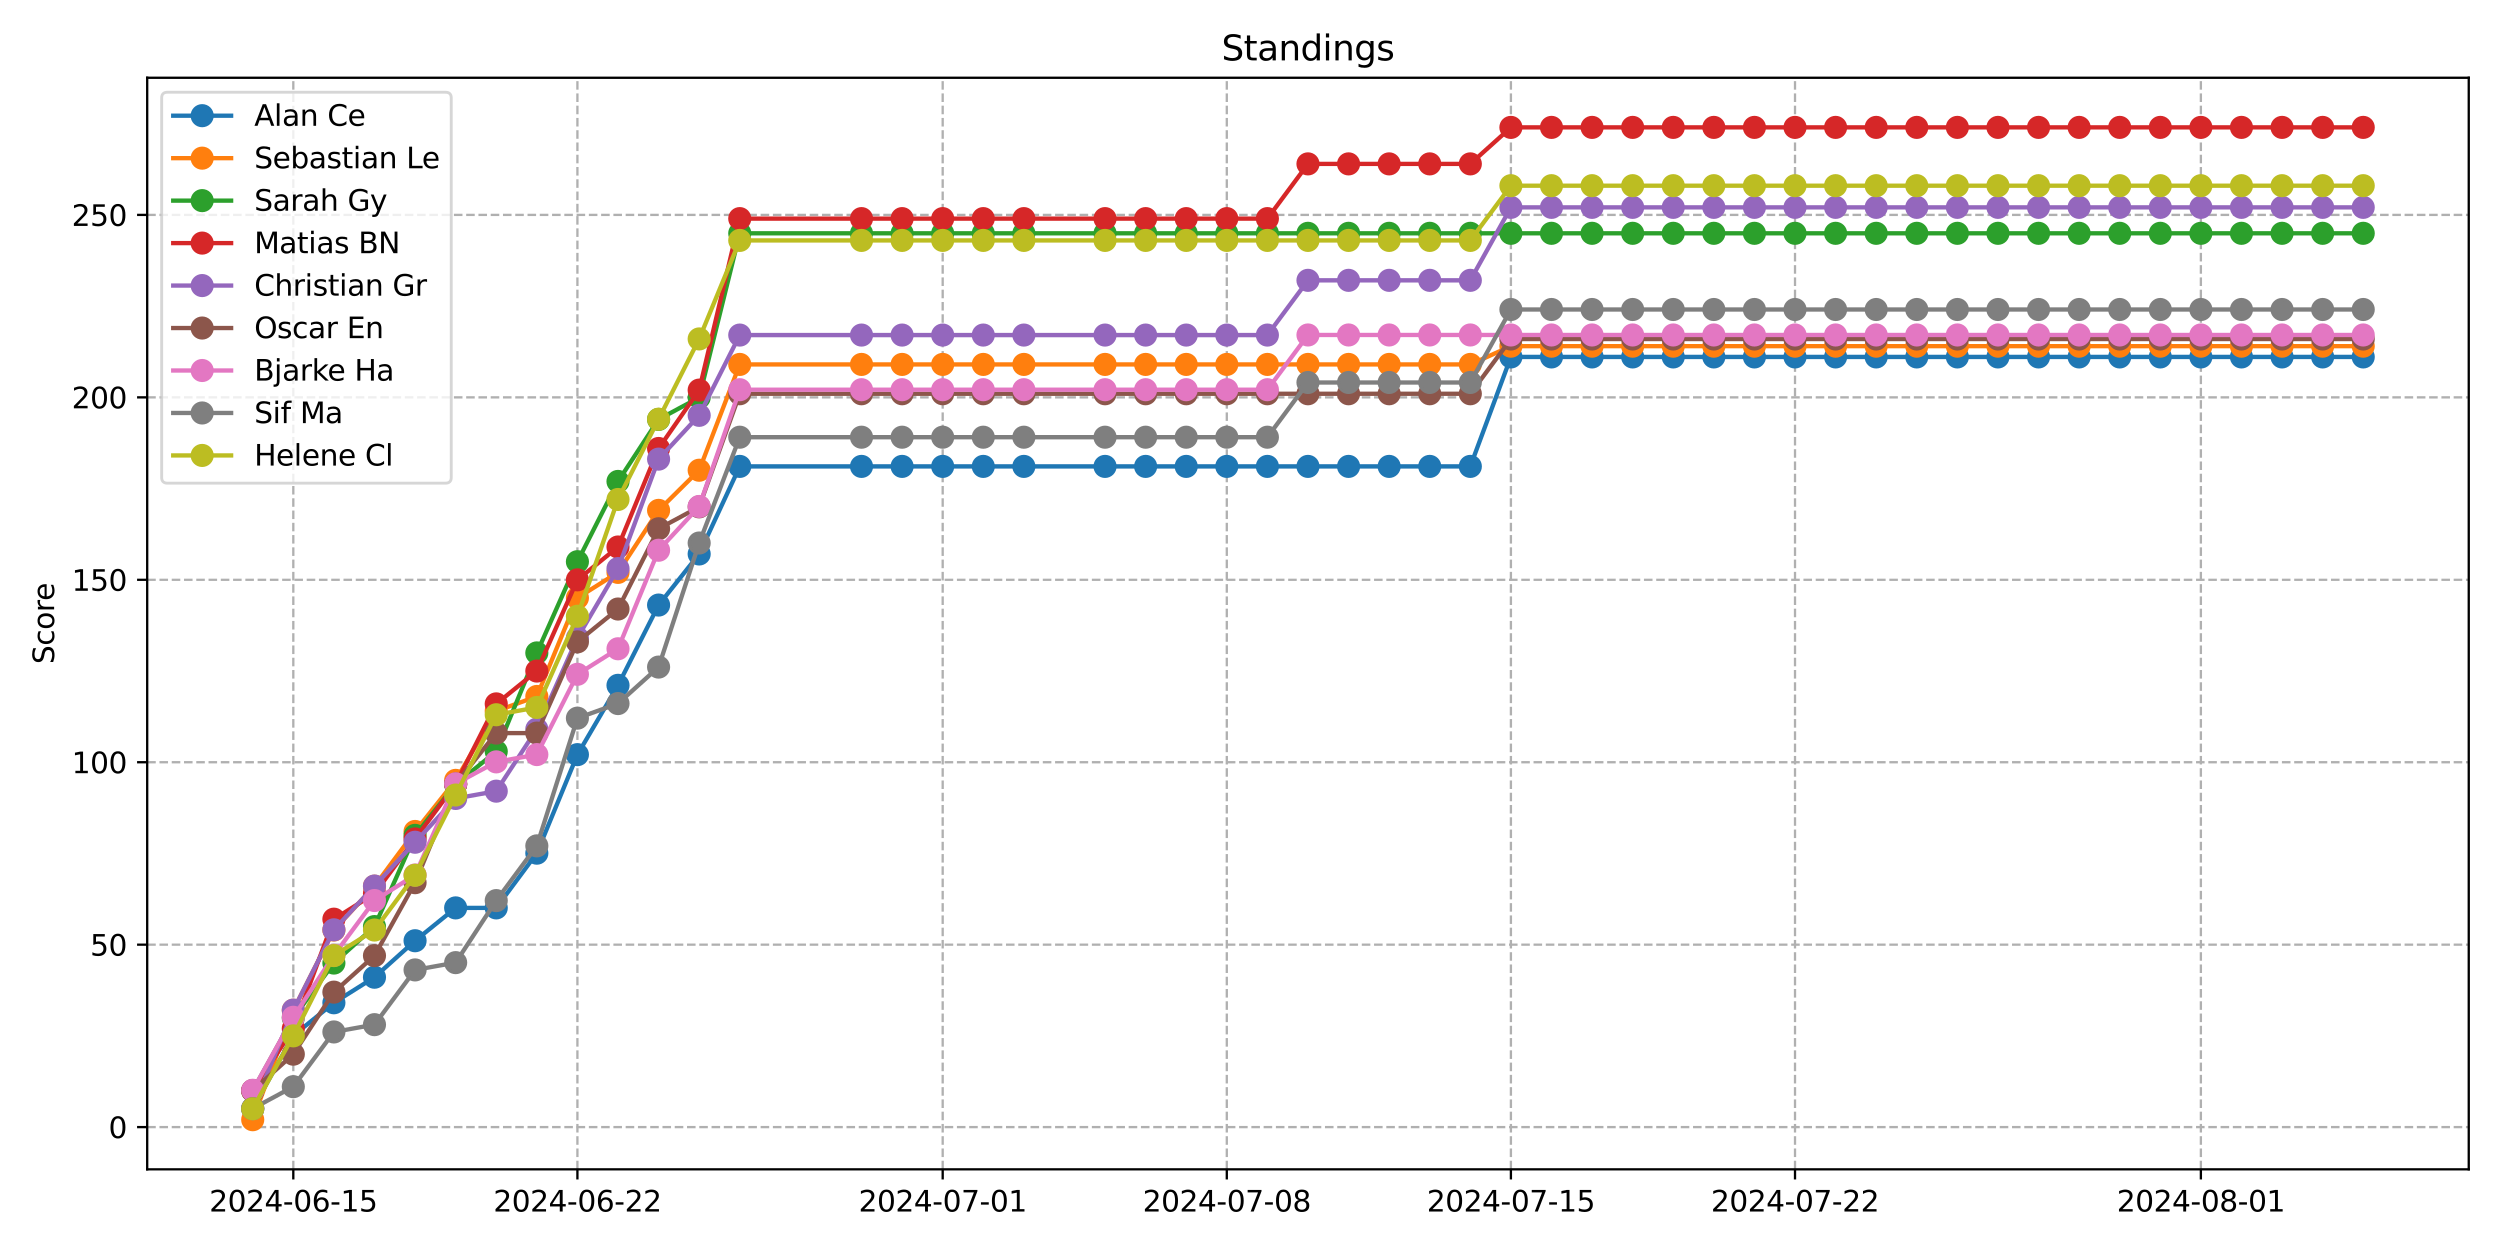 <?xml version="1.0" encoding="utf-8" standalone="no"?>
<!DOCTYPE svg PUBLIC "-//W3C//DTD SVG 1.1//EN"
  "http://www.w3.org/Graphics/SVG/1.1/DTD/svg11.dtd">
<svg xmlns:xlink="http://www.w3.org/1999/xlink" width="864pt" height="432pt" viewBox="0 0 864 432" xmlns="http://www.w3.org/2000/svg" version="1.1">
 <defs>
  <style type="text/css">*{stroke-linejoin: round; stroke-linecap: butt}</style>
 </defs>
 <g id="figure_1">
  <g id="patch_1">
   <path d="M 0 432 
L 864 432 
L 864 0 
L 0 0 
z
" style="fill: #ffffff"/>
  </g>
  <g id="axes_1">
   <g id="patch_2">
    <path d="M 50.87 404.12 
L 853.2 404.12 
L 853.2 26.88 
L 50.87 26.88 
z
" style="fill: #ffffff"/>
   </g>
   <g id="matplotlib.axis_1">
    <g id="xtick_1">
     <g id="line2d_1">
      <path d="M 101.366 404.12 
L 101.366 26.88 
" clip-path="url(#pd9aa3a84f7)" style="fill: none; stroke-dasharray: 2.96,1.28; stroke-dashoffset: 0; stroke: #b0b0b0; stroke-width: 0.8"/>
     </g>
     <g id="line2d_2">
      <defs>
       <path id="mf6fcee341c" d="M 0 0 
L 0 3.5 
" style="stroke: #000000; stroke-width: 0.8"/>
      </defs>
      <g>
       <use xlink:href="#mf6fcee341c" x="101.366" y="404.12" style="stroke: #000000; stroke-width: 0.8"/>
      </g>
     </g>
     <g id="text_1">
      <!-- 2024-06-15 -->
      <g transform="translate(72.308 418.718) scale(0.1 -0.1)">
       <defs>
        <path id="DejaVuSans-32" d="M 1228 531 
L 3431 531 
L 3431 0 
L 469 0 
L 469 531 
Q 828 903 1448 1529 
Q 2069 2156 2228 2338 
Q 2531 2678 2651 2914 
Q 2772 3150 2772 3378 
Q 2772 3750 2511 3984 
Q 2250 4219 1831 4219 
Q 1534 4219 1204 4116 
Q 875 4013 500 3803 
L 500 4441 
Q 881 4594 1212 4672 
Q 1544 4750 1819 4750 
Q 2544 4750 2975 4387 
Q 3406 4025 3406 3419 
Q 3406 3131 3298 2873 
Q 3191 2616 2906 2266 
Q 2828 2175 2409 1742 
Q 1991 1309 1228 531 
z
" transform="scale(0.016)"/>
        <path id="DejaVuSans-30" d="M 2034 4250 
Q 1547 4250 1301 3770 
Q 1056 3291 1056 2328 
Q 1056 1369 1301 889 
Q 1547 409 2034 409 
Q 2525 409 2770 889 
Q 3016 1369 3016 2328 
Q 3016 3291 2770 3770 
Q 2525 4250 2034 4250 
z
M 2034 4750 
Q 2819 4750 3233 4129 
Q 3647 3509 3647 2328 
Q 3647 1150 3233 529 
Q 2819 -91 2034 -91 
Q 1250 -91 836 529 
Q 422 1150 422 2328 
Q 422 3509 836 4129 
Q 1250 4750 2034 4750 
z
" transform="scale(0.016)"/>
        <path id="DejaVuSans-34" d="M 2419 4116 
L 825 1625 
L 2419 1625 
L 2419 4116 
z
M 2253 4666 
L 3047 4666 
L 3047 1625 
L 3713 1625 
L 3713 1100 
L 3047 1100 
L 3047 0 
L 2419 0 
L 2419 1100 
L 313 1100 
L 313 1709 
L 2253 4666 
z
" transform="scale(0.016)"/>
        <path id="DejaVuSans-2d" d="M 313 2009 
L 1997 2009 
L 1997 1497 
L 313 1497 
L 313 2009 
z
" transform="scale(0.016)"/>
        <path id="DejaVuSans-36" d="M 2113 2584 
Q 1688 2584 1439 2293 
Q 1191 2003 1191 1497 
Q 1191 994 1439 701 
Q 1688 409 2113 409 
Q 2538 409 2786 701 
Q 3034 994 3034 1497 
Q 3034 2003 2786 2293 
Q 2538 2584 2113 2584 
z
M 3366 4563 
L 3366 3988 
Q 3128 4100 2886 4159 
Q 2644 4219 2406 4219 
Q 1781 4219 1451 3797 
Q 1122 3375 1075 2522 
Q 1259 2794 1537 2939 
Q 1816 3084 2150 3084 
Q 2853 3084 3261 2657 
Q 3669 2231 3669 1497 
Q 3669 778 3244 343 
Q 2819 -91 2113 -91 
Q 1303 -91 875 529 
Q 447 1150 447 2328 
Q 447 3434 972 4092 
Q 1497 4750 2381 4750 
Q 2619 4750 2861 4703 
Q 3103 4656 3366 4563 
z
" transform="scale(0.016)"/>
        <path id="DejaVuSans-31" d="M 794 531 
L 1825 531 
L 1825 4091 
L 703 3866 
L 703 4441 
L 1819 4666 
L 2450 4666 
L 2450 531 
L 3481 531 
L 3481 0 
L 794 0 
L 794 531 
z
" transform="scale(0.016)"/>
        <path id="DejaVuSans-35" d="M 691 4666 
L 3169 4666 
L 3169 4134 
L 1269 4134 
L 1269 2991 
Q 1406 3038 1543 3061 
Q 1681 3084 1819 3084 
Q 2600 3084 3056 2656 
Q 3513 2228 3513 1497 
Q 3513 744 3044 326 
Q 2575 -91 1722 -91 
Q 1428 -91 1123 -41 
Q 819 9 494 109 
L 494 744 
Q 775 591 1075 516 
Q 1375 441 1709 441 
Q 2250 441 2565 725 
Q 2881 1009 2881 1497 
Q 2881 1984 2565 2268 
Q 2250 2553 1709 2553 
Q 1456 2553 1204 2497 
Q 953 2441 691 2322 
L 691 4666 
z
" transform="scale(0.016)"/>
       </defs>
       <use xlink:href="#DejaVuSans-32"/>
       <use xlink:href="#DejaVuSans-30" x="63.623"/>
       <use xlink:href="#DejaVuSans-32" x="127.246"/>
       <use xlink:href="#DejaVuSans-34" x="190.869"/>
       <use xlink:href="#DejaVuSans-2d" x="254.492"/>
       <use xlink:href="#DejaVuSans-30" x="290.576"/>
       <use xlink:href="#DejaVuSans-36" x="354.199"/>
       <use xlink:href="#DejaVuSans-2d" x="417.822"/>
       <use xlink:href="#DejaVuSans-31" x="453.906"/>
       <use xlink:href="#DejaVuSans-35" x="517.529"/>
      </g>
     </g>
    </g>
    <g id="xtick_2">
     <g id="line2d_3">
      <path d="M 199.554 404.12 
L 199.554 26.88 
" clip-path="url(#pd9aa3a84f7)" style="fill: none; stroke-dasharray: 2.96,1.28; stroke-dashoffset: 0; stroke: #b0b0b0; stroke-width: 0.8"/>
     </g>
     <g id="line2d_4">
      <g>
       <use xlink:href="#mf6fcee341c" x="199.554" y="404.12" style="stroke: #000000; stroke-width: 0.8"/>
      </g>
     </g>
     <g id="text_2">
      <!-- 2024-06-22 -->
      <g transform="translate(170.496 418.718) scale(0.1 -0.1)">
       <use xlink:href="#DejaVuSans-32"/>
       <use xlink:href="#DejaVuSans-30" x="63.623"/>
       <use xlink:href="#DejaVuSans-32" x="127.246"/>
       <use xlink:href="#DejaVuSans-34" x="190.869"/>
       <use xlink:href="#DejaVuSans-2d" x="254.492"/>
       <use xlink:href="#DejaVuSans-30" x="290.576"/>
       <use xlink:href="#DejaVuSans-36" x="354.199"/>
       <use xlink:href="#DejaVuSans-2d" x="417.822"/>
       <use xlink:href="#DejaVuSans-32" x="453.906"/>
       <use xlink:href="#DejaVuSans-32" x="517.529"/>
      </g>
     </g>
    </g>
    <g id="xtick_3">
     <g id="line2d_5">
      <path d="M 325.794 404.12 
L 325.794 26.88 
" clip-path="url(#pd9aa3a84f7)" style="fill: none; stroke-dasharray: 2.96,1.28; stroke-dashoffset: 0; stroke: #b0b0b0; stroke-width: 0.8"/>
     </g>
     <g id="line2d_6">
      <g>
       <use xlink:href="#mf6fcee341c" x="325.794" y="404.12" style="stroke: #000000; stroke-width: 0.8"/>
      </g>
     </g>
     <g id="text_3">
      <!-- 2024-07-01 -->
      <g transform="translate(296.736 418.718) scale(0.1 -0.1)">
       <defs>
        <path id="DejaVuSans-37" d="M 525 4666 
L 3525 4666 
L 3525 4397 
L 1831 0 
L 1172 0 
L 2766 4134 
L 525 4134 
L 525 4666 
z
" transform="scale(0.016)"/>
       </defs>
       <use xlink:href="#DejaVuSans-32"/>
       <use xlink:href="#DejaVuSans-30" x="63.623"/>
       <use xlink:href="#DejaVuSans-32" x="127.246"/>
       <use xlink:href="#DejaVuSans-34" x="190.869"/>
       <use xlink:href="#DejaVuSans-2d" x="254.492"/>
       <use xlink:href="#DejaVuSans-30" x="290.576"/>
       <use xlink:href="#DejaVuSans-37" x="354.199"/>
       <use xlink:href="#DejaVuSans-2d" x="417.822"/>
       <use xlink:href="#DejaVuSans-30" x="453.906"/>
       <use xlink:href="#DejaVuSans-31" x="517.529"/>
      </g>
     </g>
    </g>
    <g id="xtick_4">
     <g id="line2d_7">
      <path d="M 423.982 404.12 
L 423.982 26.88 
" clip-path="url(#pd9aa3a84f7)" style="fill: none; stroke-dasharray: 2.96,1.28; stroke-dashoffset: 0; stroke: #b0b0b0; stroke-width: 0.8"/>
     </g>
     <g id="line2d_8">
      <g>
       <use xlink:href="#mf6fcee341c" x="423.982" y="404.12" style="stroke: #000000; stroke-width: 0.8"/>
      </g>
     </g>
     <g id="text_4">
      <!-- 2024-07-08 -->
      <g transform="translate(394.924 418.718) scale(0.1 -0.1)">
       <defs>
        <path id="DejaVuSans-38" d="M 2034 2216 
Q 1584 2216 1326 1975 
Q 1069 1734 1069 1313 
Q 1069 891 1326 650 
Q 1584 409 2034 409 
Q 2484 409 2743 651 
Q 3003 894 3003 1313 
Q 3003 1734 2745 1975 
Q 2488 2216 2034 2216 
z
M 1403 2484 
Q 997 2584 770 2862 
Q 544 3141 544 3541 
Q 544 4100 942 4425 
Q 1341 4750 2034 4750 
Q 2731 4750 3128 4425 
Q 3525 4100 3525 3541 
Q 3525 3141 3298 2862 
Q 3072 2584 2669 2484 
Q 3125 2378 3379 2068 
Q 3634 1759 3634 1313 
Q 3634 634 3220 271 
Q 2806 -91 2034 -91 
Q 1263 -91 848 271 
Q 434 634 434 1313 
Q 434 1759 690 2068 
Q 947 2378 1403 2484 
z
M 1172 3481 
Q 1172 3119 1398 2916 
Q 1625 2713 2034 2713 
Q 2441 2713 2670 2916 
Q 2900 3119 2900 3481 
Q 2900 3844 2670 4047 
Q 2441 4250 2034 4250 
Q 1625 4250 1398 4047 
Q 1172 3844 1172 3481 
z
" transform="scale(0.016)"/>
       </defs>
       <use xlink:href="#DejaVuSans-32"/>
       <use xlink:href="#DejaVuSans-30" x="63.623"/>
       <use xlink:href="#DejaVuSans-32" x="127.246"/>
       <use xlink:href="#DejaVuSans-34" x="190.869"/>
       <use xlink:href="#DejaVuSans-2d" x="254.492"/>
       <use xlink:href="#DejaVuSans-30" x="290.576"/>
       <use xlink:href="#DejaVuSans-37" x="354.199"/>
       <use xlink:href="#DejaVuSans-2d" x="417.822"/>
       <use xlink:href="#DejaVuSans-30" x="453.906"/>
       <use xlink:href="#DejaVuSans-38" x="517.529"/>
      </g>
     </g>
    </g>
    <g id="xtick_5">
     <g id="line2d_9">
      <path d="M 522.169 404.12 
L 522.169 26.88 
" clip-path="url(#pd9aa3a84f7)" style="fill: none; stroke-dasharray: 2.96,1.28; stroke-dashoffset: 0; stroke: #b0b0b0; stroke-width: 0.8"/>
     </g>
     <g id="line2d_10">
      <g>
       <use xlink:href="#mf6fcee341c" x="522.169" y="404.12" style="stroke: #000000; stroke-width: 0.8"/>
      </g>
     </g>
     <g id="text_5">
      <!-- 2024-07-15 -->
      <g transform="translate(493.111 418.718) scale(0.1 -0.1)">
       <use xlink:href="#DejaVuSans-32"/>
       <use xlink:href="#DejaVuSans-30" x="63.623"/>
       <use xlink:href="#DejaVuSans-32" x="127.246"/>
       <use xlink:href="#DejaVuSans-34" x="190.869"/>
       <use xlink:href="#DejaVuSans-2d" x="254.492"/>
       <use xlink:href="#DejaVuSans-30" x="290.576"/>
       <use xlink:href="#DejaVuSans-37" x="354.199"/>
       <use xlink:href="#DejaVuSans-2d" x="417.822"/>
       <use xlink:href="#DejaVuSans-31" x="453.906"/>
       <use xlink:href="#DejaVuSans-35" x="517.529"/>
      </g>
     </g>
    </g>
    <g id="xtick_6">
     <g id="line2d_11">
      <path d="M 620.356 404.12 
L 620.356 26.88 
" clip-path="url(#pd9aa3a84f7)" style="fill: none; stroke-dasharray: 2.96,1.28; stroke-dashoffset: 0; stroke: #b0b0b0; stroke-width: 0.8"/>
     </g>
     <g id="line2d_12">
      <g>
       <use xlink:href="#mf6fcee341c" x="620.356" y="404.12" style="stroke: #000000; stroke-width: 0.8"/>
      </g>
     </g>
     <g id="text_6">
      <!-- 2024-07-22 -->
      <g transform="translate(591.298 418.718) scale(0.1 -0.1)">
       <use xlink:href="#DejaVuSans-32"/>
       <use xlink:href="#DejaVuSans-30" x="63.623"/>
       <use xlink:href="#DejaVuSans-32" x="127.246"/>
       <use xlink:href="#DejaVuSans-34" x="190.869"/>
       <use xlink:href="#DejaVuSans-2d" x="254.492"/>
       <use xlink:href="#DejaVuSans-30" x="290.576"/>
       <use xlink:href="#DejaVuSans-37" x="354.199"/>
       <use xlink:href="#DejaVuSans-2d" x="417.822"/>
       <use xlink:href="#DejaVuSans-32" x="453.906"/>
       <use xlink:href="#DejaVuSans-32" x="517.529"/>
      </g>
     </g>
    </g>
    <g id="xtick_7">
     <g id="line2d_13">
      <path d="M 760.623 404.12 
L 760.623 26.88 
" clip-path="url(#pd9aa3a84f7)" style="fill: none; stroke-dasharray: 2.96,1.28; stroke-dashoffset: 0; stroke: #b0b0b0; stroke-width: 0.8"/>
     </g>
     <g id="line2d_14">
      <g>
       <use xlink:href="#mf6fcee341c" x="760.623" y="404.12" style="stroke: #000000; stroke-width: 0.8"/>
      </g>
     </g>
     <g id="text_7">
      <!-- 2024-08-01 -->
      <g transform="translate(731.566 418.718) scale(0.1 -0.1)">
       <use xlink:href="#DejaVuSans-32"/>
       <use xlink:href="#DejaVuSans-30" x="63.623"/>
       <use xlink:href="#DejaVuSans-32" x="127.246"/>
       <use xlink:href="#DejaVuSans-34" x="190.869"/>
       <use xlink:href="#DejaVuSans-2d" x="254.492"/>
       <use xlink:href="#DejaVuSans-30" x="290.576"/>
       <use xlink:href="#DejaVuSans-38" x="354.199"/>
       <use xlink:href="#DejaVuSans-2d" x="417.822"/>
       <use xlink:href="#DejaVuSans-30" x="453.906"/>
       <use xlink:href="#DejaVuSans-31" x="517.529"/>
      </g>
     </g>
    </g>
   </g>
   <g id="matplotlib.axis_2">
    <g id="ytick_1">
     <g id="line2d_15">
      <path d="M 50.87 389.529 
L 853.2 389.529 
" clip-path="url(#pd9aa3a84f7)" style="fill: none; stroke-dasharray: 2.96,1.28; stroke-dashoffset: 0; stroke: #b0b0b0; stroke-width: 0.8"/>
     </g>
     <g id="line2d_16">
      <defs>
       <path id="m3d7750c9c5" d="M 0 0 
L -3.5 0 
" style="stroke: #000000; stroke-width: 0.8"/>
      </defs>
      <g>
       <use xlink:href="#m3d7750c9c5" x="50.87" y="389.529" style="stroke: #000000; stroke-width: 0.8"/>
      </g>
     </g>
     <g id="text_8">
      <!-- 0 -->
      <g transform="translate(37.508 393.328) scale(0.1 -0.1)">
       <use xlink:href="#DejaVuSans-30"/>
      </g>
     </g>
    </g>
    <g id="ytick_2">
     <g id="line2d_17">
      <path d="M 50.87 326.479 
L 853.2 326.479 
" clip-path="url(#pd9aa3a84f7)" style="fill: none; stroke-dasharray: 2.96,1.28; stroke-dashoffset: 0; stroke: #b0b0b0; stroke-width: 0.8"/>
     </g>
     <g id="line2d_18">
      <g>
       <use xlink:href="#m3d7750c9c5" x="50.87" y="326.479" style="stroke: #000000; stroke-width: 0.8"/>
      </g>
     </g>
     <g id="text_9">
      <!-- 50 -->
      <g transform="translate(31.145 330.278) scale(0.1 -0.1)">
       <use xlink:href="#DejaVuSans-35"/>
       <use xlink:href="#DejaVuSans-30" x="63.623"/>
      </g>
     </g>
    </g>
    <g id="ytick_3">
     <g id="line2d_19">
      <path d="M 50.87 263.429 
L 853.2 263.429 
" clip-path="url(#pd9aa3a84f7)" style="fill: none; stroke-dasharray: 2.96,1.28; stroke-dashoffset: 0; stroke: #b0b0b0; stroke-width: 0.8"/>
     </g>
     <g id="line2d_20">
      <g>
       <use xlink:href="#m3d7750c9c5" x="50.87" y="263.429" style="stroke: #000000; stroke-width: 0.8"/>
      </g>
     </g>
     <g id="text_10">
      <!-- 100 -->
      <g transform="translate(24.782 267.228) scale(0.1 -0.1)">
       <use xlink:href="#DejaVuSans-31"/>
       <use xlink:href="#DejaVuSans-30" x="63.623"/>
       <use xlink:href="#DejaVuSans-30" x="127.246"/>
      </g>
     </g>
    </g>
    <g id="ytick_4">
     <g id="line2d_21">
      <path d="M 50.87 200.378 
L 853.2 200.378 
" clip-path="url(#pd9aa3a84f7)" style="fill: none; stroke-dasharray: 2.96,1.28; stroke-dashoffset: 0; stroke: #b0b0b0; stroke-width: 0.8"/>
     </g>
     <g id="line2d_22">
      <g>
       <use xlink:href="#m3d7750c9c5" x="50.87" y="200.378" style="stroke: #000000; stroke-width: 0.8"/>
      </g>
     </g>
     <g id="text_11">
      <!-- 150 -->
      <g transform="translate(24.782 204.177) scale(0.1 -0.1)">
       <use xlink:href="#DejaVuSans-31"/>
       <use xlink:href="#DejaVuSans-35" x="63.623"/>
       <use xlink:href="#DejaVuSans-30" x="127.246"/>
      </g>
     </g>
    </g>
    <g id="ytick_5">
     <g id="line2d_23">
      <path d="M 50.87 137.328 
L 853.2 137.328 
" clip-path="url(#pd9aa3a84f7)" style="fill: none; stroke-dasharray: 2.96,1.28; stroke-dashoffset: 0; stroke: #b0b0b0; stroke-width: 0.8"/>
     </g>
     <g id="line2d_24">
      <g>
       <use xlink:href="#m3d7750c9c5" x="50.87" y="137.328" style="stroke: #000000; stroke-width: 0.8"/>
      </g>
     </g>
     <g id="text_12">
      <!-- 200 -->
      <g transform="translate(24.782 141.127) scale(0.1 -0.1)">
       <use xlink:href="#DejaVuSans-32"/>
       <use xlink:href="#DejaVuSans-30" x="63.623"/>
       <use xlink:href="#DejaVuSans-30" x="127.246"/>
      </g>
     </g>
    </g>
    <g id="ytick_6">
     <g id="line2d_25">
      <path d="M 50.87 74.277 
L 853.2 74.277 
" clip-path="url(#pd9aa3a84f7)" style="fill: none; stroke-dasharray: 2.96,1.28; stroke-dashoffset: 0; stroke: #b0b0b0; stroke-width: 0.8"/>
     </g>
     <g id="line2d_26">
      <g>
       <use xlink:href="#m3d7750c9c5" x="50.87" y="74.277" style="stroke: #000000; stroke-width: 0.8"/>
      </g>
     </g>
     <g id="text_13">
      <!-- 250 -->
      <g transform="translate(24.782 78.077) scale(0.1 -0.1)">
       <use xlink:href="#DejaVuSans-32"/>
       <use xlink:href="#DejaVuSans-35" x="63.623"/>
       <use xlink:href="#DejaVuSans-30" x="127.246"/>
      </g>
     </g>
    </g>
    <g id="text_14">
     <!-- Score -->
     <g transform="translate(18.703 229.502) rotate(-90) scale(0.1 -0.1)">
      <defs>
       <path id="DejaVuSans-53" d="M 3425 4513 
L 3425 3897 
Q 3066 4069 2747 4153 
Q 2428 4238 2131 4238 
Q 1616 4238 1336 4038 
Q 1056 3838 1056 3469 
Q 1056 3159 1242 3001 
Q 1428 2844 1947 2747 
L 2328 2669 
Q 3034 2534 3370 2195 
Q 3706 1856 3706 1288 
Q 3706 609 3251 259 
Q 2797 -91 1919 -91 
Q 1588 -91 1214 -16 
Q 841 59 441 206 
L 441 856 
Q 825 641 1194 531 
Q 1563 422 1919 422 
Q 2459 422 2753 634 
Q 3047 847 3047 1241 
Q 3047 1584 2836 1778 
Q 2625 1972 2144 2069 
L 1759 2144 
Q 1053 2284 737 2584 
Q 422 2884 422 3419 
Q 422 4038 858 4394 
Q 1294 4750 2059 4750 
Q 2388 4750 2728 4690 
Q 3069 4631 3425 4513 
z
" transform="scale(0.016)"/>
       <path id="DejaVuSans-63" d="M 3122 3366 
L 3122 2828 
Q 2878 2963 2633 3030 
Q 2388 3097 2138 3097 
Q 1578 3097 1268 2742 
Q 959 2388 959 1747 
Q 959 1106 1268 751 
Q 1578 397 2138 397 
Q 2388 397 2633 464 
Q 2878 531 3122 666 
L 3122 134 
Q 2881 22 2623 -34 
Q 2366 -91 2075 -91 
Q 1284 -91 818 406 
Q 353 903 353 1747 
Q 353 2603 823 3093 
Q 1294 3584 2113 3584 
Q 2378 3584 2631 3529 
Q 2884 3475 3122 3366 
z
" transform="scale(0.016)"/>
       <path id="DejaVuSans-6f" d="M 1959 3097 
Q 1497 3097 1228 2736 
Q 959 2375 959 1747 
Q 959 1119 1226 758 
Q 1494 397 1959 397 
Q 2419 397 2687 759 
Q 2956 1122 2956 1747 
Q 2956 2369 2687 2733 
Q 2419 3097 1959 3097 
z
M 1959 3584 
Q 2709 3584 3137 3096 
Q 3566 2609 3566 1747 
Q 3566 888 3137 398 
Q 2709 -91 1959 -91 
Q 1206 -91 779 398 
Q 353 888 353 1747 
Q 353 2609 779 3096 
Q 1206 3584 1959 3584 
z
" transform="scale(0.016)"/>
       <path id="DejaVuSans-72" d="M 2631 2963 
Q 2534 3019 2420 3045 
Q 2306 3072 2169 3072 
Q 1681 3072 1420 2755 
Q 1159 2438 1159 1844 
L 1159 0 
L 581 0 
L 581 3500 
L 1159 3500 
L 1159 2956 
Q 1341 3275 1631 3429 
Q 1922 3584 2338 3584 
Q 2397 3584 2469 3576 
Q 2541 3569 2628 3553 
L 2631 2963 
z
" transform="scale(0.016)"/>
       <path id="DejaVuSans-65" d="M 3597 1894 
L 3597 1613 
L 953 1613 
Q 991 1019 1311 708 
Q 1631 397 2203 397 
Q 2534 397 2845 478 
Q 3156 559 3463 722 
L 3463 178 
Q 3153 47 2828 -22 
Q 2503 -91 2169 -91 
Q 1331 -91 842 396 
Q 353 884 353 1716 
Q 353 2575 817 3079 
Q 1281 3584 2069 3584 
Q 2775 3584 3186 3129 
Q 3597 2675 3597 1894 
z
M 3022 2063 
Q 3016 2534 2758 2815 
Q 2500 3097 2075 3097 
Q 1594 3097 1305 2825 
Q 1016 2553 972 2059 
L 3022 2063 
z
" transform="scale(0.016)"/>
      </defs>
      <use xlink:href="#DejaVuSans-53"/>
      <use xlink:href="#DejaVuSans-63" x="63.477"/>
      <use xlink:href="#DejaVuSans-6f" x="118.457"/>
      <use xlink:href="#DejaVuSans-72" x="179.639"/>
      <use xlink:href="#DejaVuSans-65" x="218.502"/>
     </g>
    </g>
   </g>
   <g id="line2d_27">
    <path d="M 87.34 383.126 
L 101.366 357.905 
L 115.393 346.556 
L 129.42 337.729 
L 143.447 325.119 
L 157.473 313.77 
L 171.5 313.77 
L 185.527 294.855 
L 199.554 260.808 
L 213.58 236.849 
L 227.607 209.107 
L 241.634 191.452 
L 255.661 161.188 
L 297.741 161.188 
L 311.768 161.188 
L 325.794 161.188 
L 339.821 161.188 
L 353.848 161.188 
L 381.901 161.188 
L 395.928 161.188 
L 409.955 161.188 
L 423.982 161.188 
L 438.008 161.188 
L 452.035 161.188 
L 466.062 161.188 
L 480.088 161.188 
L 494.115 161.188 
L 508.142 161.188 
L 522.169 123.358 
L 536.195 123.358 
L 550.222 123.358 
L 564.249 123.358 
L 578.276 123.358 
L 592.302 123.358 
L 606.329 123.358 
L 620.356 123.358 
L 634.383 123.358 
L 648.409 123.358 
L 662.436 123.358 
L 676.463 123.358 
L 690.49 123.358 
L 704.516 123.358 
L 718.543 123.358 
L 732.57 123.358 
L 746.597 123.358 
L 760.623 123.358 
L 774.65 123.358 
L 788.677 123.358 
L 802.704 123.358 
L 816.73 123.358 
" clip-path="url(#pd9aa3a84f7)" style="fill: none; stroke: #1f77b4; stroke-width: 1.5; stroke-linecap: square"/>
    <defs>
     <path id="m9025533e37" d="M 0 3.5 
C 0.928 3.5 1.819 3.131 2.475 2.475 
C 3.131 1.819 3.5 0.928 3.5 0 
C 3.5 -0.928 3.131 -1.819 2.475 -2.475 
C 1.819 -3.131 0.928 -3.5 0 -3.5 
C -0.928 -3.5 -1.819 -3.131 -2.475 -2.475 
C -3.131 -1.819 -3.5 -0.928 -3.5 0 
C -3.5 0.928 -3.131 1.819 -2.475 2.475 
C -1.819 3.131 -0.928 3.5 0 3.5 
z
" style="stroke: #1f77b4"/>
    </defs>
    <g clip-path="url(#pd9aa3a84f7)">
     <use xlink:href="#m9025533e37" x="87.34" y="383.126" style="fill: #1f77b4; stroke: #1f77b4"/>
     <use xlink:href="#m9025533e37" x="101.366" y="357.905" style="fill: #1f77b4; stroke: #1f77b4"/>
     <use xlink:href="#m9025533e37" x="115.393" y="346.556" style="fill: #1f77b4; stroke: #1f77b4"/>
     <use xlink:href="#m9025533e37" x="129.42" y="337.729" style="fill: #1f77b4; stroke: #1f77b4"/>
     <use xlink:href="#m9025533e37" x="143.447" y="325.119" style="fill: #1f77b4; stroke: #1f77b4"/>
     <use xlink:href="#m9025533e37" x="157.473" y="313.77" style="fill: #1f77b4; stroke: #1f77b4"/>
     <use xlink:href="#m9025533e37" x="171.5" y="313.77" style="fill: #1f77b4; stroke: #1f77b4"/>
     <use xlink:href="#m9025533e37" x="185.527" y="294.855" style="fill: #1f77b4; stroke: #1f77b4"/>
     <use xlink:href="#m9025533e37" x="199.554" y="260.808" style="fill: #1f77b4; stroke: #1f77b4"/>
     <use xlink:href="#m9025533e37" x="213.58" y="236.849" style="fill: #1f77b4; stroke: #1f77b4"/>
     <use xlink:href="#m9025533e37" x="227.607" y="209.107" style="fill: #1f77b4; stroke: #1f77b4"/>
     <use xlink:href="#m9025533e37" x="241.634" y="191.452" style="fill: #1f77b4; stroke: #1f77b4"/>
     <use xlink:href="#m9025533e37" x="255.661" y="161.188" style="fill: #1f77b4; stroke: #1f77b4"/>
     <use xlink:href="#m9025533e37" x="297.741" y="161.188" style="fill: #1f77b4; stroke: #1f77b4"/>
     <use xlink:href="#m9025533e37" x="311.768" y="161.188" style="fill: #1f77b4; stroke: #1f77b4"/>
     <use xlink:href="#m9025533e37" x="325.794" y="161.188" style="fill: #1f77b4; stroke: #1f77b4"/>
     <use xlink:href="#m9025533e37" x="339.821" y="161.188" style="fill: #1f77b4; stroke: #1f77b4"/>
     <use xlink:href="#m9025533e37" x="353.848" y="161.188" style="fill: #1f77b4; stroke: #1f77b4"/>
     <use xlink:href="#m9025533e37" x="381.901" y="161.188" style="fill: #1f77b4; stroke: #1f77b4"/>
     <use xlink:href="#m9025533e37" x="395.928" y="161.188" style="fill: #1f77b4; stroke: #1f77b4"/>
     <use xlink:href="#m9025533e37" x="409.955" y="161.188" style="fill: #1f77b4; stroke: #1f77b4"/>
     <use xlink:href="#m9025533e37" x="423.982" y="161.188" style="fill: #1f77b4; stroke: #1f77b4"/>
     <use xlink:href="#m9025533e37" x="438.008" y="161.188" style="fill: #1f77b4; stroke: #1f77b4"/>
     <use xlink:href="#m9025533e37" x="452.035" y="161.188" style="fill: #1f77b4; stroke: #1f77b4"/>
     <use xlink:href="#m9025533e37" x="466.062" y="161.188" style="fill: #1f77b4; stroke: #1f77b4"/>
     <use xlink:href="#m9025533e37" x="480.088" y="161.188" style="fill: #1f77b4; stroke: #1f77b4"/>
     <use xlink:href="#m9025533e37" x="494.115" y="161.188" style="fill: #1f77b4; stroke: #1f77b4"/>
     <use xlink:href="#m9025533e37" x="508.142" y="161.188" style="fill: #1f77b4; stroke: #1f77b4"/>
     <use xlink:href="#m9025533e37" x="522.169" y="123.358" style="fill: #1f77b4; stroke: #1f77b4"/>
     <use xlink:href="#m9025533e37" x="536.195" y="123.358" style="fill: #1f77b4; stroke: #1f77b4"/>
     <use xlink:href="#m9025533e37" x="550.222" y="123.358" style="fill: #1f77b4; stroke: #1f77b4"/>
     <use xlink:href="#m9025533e37" x="564.249" y="123.358" style="fill: #1f77b4; stroke: #1f77b4"/>
     <use xlink:href="#m9025533e37" x="578.276" y="123.358" style="fill: #1f77b4; stroke: #1f77b4"/>
     <use xlink:href="#m9025533e37" x="592.302" y="123.358" style="fill: #1f77b4; stroke: #1f77b4"/>
     <use xlink:href="#m9025533e37" x="606.329" y="123.358" style="fill: #1f77b4; stroke: #1f77b4"/>
     <use xlink:href="#m9025533e37" x="620.356" y="123.358" style="fill: #1f77b4; stroke: #1f77b4"/>
     <use xlink:href="#m9025533e37" x="634.383" y="123.358" style="fill: #1f77b4; stroke: #1f77b4"/>
     <use xlink:href="#m9025533e37" x="648.409" y="123.358" style="fill: #1f77b4; stroke: #1f77b4"/>
     <use xlink:href="#m9025533e37" x="662.436" y="123.358" style="fill: #1f77b4; stroke: #1f77b4"/>
     <use xlink:href="#m9025533e37" x="676.463" y="123.358" style="fill: #1f77b4; stroke: #1f77b4"/>
     <use xlink:href="#m9025533e37" x="690.49" y="123.358" style="fill: #1f77b4; stroke: #1f77b4"/>
     <use xlink:href="#m9025533e37" x="704.516" y="123.358" style="fill: #1f77b4; stroke: #1f77b4"/>
     <use xlink:href="#m9025533e37" x="718.543" y="123.358" style="fill: #1f77b4; stroke: #1f77b4"/>
     <use xlink:href="#m9025533e37" x="732.57" y="123.358" style="fill: #1f77b4; stroke: #1f77b4"/>
     <use xlink:href="#m9025533e37" x="746.597" y="123.358" style="fill: #1f77b4; stroke: #1f77b4"/>
     <use xlink:href="#m9025533e37" x="760.623" y="123.358" style="fill: #1f77b4; stroke: #1f77b4"/>
     <use xlink:href="#m9025533e37" x="774.65" y="123.358" style="fill: #1f77b4; stroke: #1f77b4"/>
     <use xlink:href="#m9025533e37" x="788.677" y="123.358" style="fill: #1f77b4; stroke: #1f77b4"/>
     <use xlink:href="#m9025533e37" x="802.704" y="123.358" style="fill: #1f77b4; stroke: #1f77b4"/>
     <use xlink:href="#m9025533e37" x="816.73" y="123.358" style="fill: #1f77b4; stroke: #1f77b4"/>
    </g>
   </g>
   <g id="line2d_28">
    <path d="M 87.34 386.973 
L 101.366 349.143 
L 115.393 321.4 
L 129.42 306.268 
L 143.447 287.353 
L 157.473 269.699 
L 171.5 245.74 
L 185.527 240.696 
L 199.554 206.649 
L 213.58 197.822 
L 227.607 176.385 
L 241.634 162.513 
L 255.661 125.944 
L 297.741 125.944 
L 311.768 125.944 
L 325.794 125.944 
L 339.821 125.944 
L 353.848 125.944 
L 381.901 125.944 
L 395.928 125.944 
L 409.955 125.944 
L 423.982 125.944 
L 438.008 125.944 
L 452.035 125.944 
L 466.062 125.944 
L 480.088 125.944 
L 494.115 125.944 
L 508.142 125.944 
L 522.169 119.639 
L 536.195 119.639 
L 550.222 119.639 
L 564.249 119.639 
L 578.276 119.639 
L 592.302 119.639 
L 606.329 119.639 
L 620.356 119.639 
L 634.383 119.639 
L 648.409 119.639 
L 662.436 119.639 
L 676.463 119.639 
L 690.49 119.639 
L 704.516 119.639 
L 718.543 119.639 
L 732.57 119.639 
L 746.597 119.639 
L 760.623 119.639 
L 774.65 119.639 
L 788.677 119.639 
L 802.704 119.639 
L 816.73 119.639 
" clip-path="url(#pd9aa3a84f7)" style="fill: none; stroke: #ff7f0e; stroke-width: 1.5; stroke-linecap: square"/>
    <defs>
     <path id="mb399b769d7" d="M 0 3.5 
C 0.928 3.5 1.819 3.131 2.475 2.475 
C 3.131 1.819 3.5 0.928 3.5 0 
C 3.5 -0.928 3.131 -1.819 2.475 -2.475 
C 1.819 -3.131 0.928 -3.5 0 -3.5 
C -0.928 -3.5 -1.819 -3.131 -2.475 -2.475 
C -3.131 -1.819 -3.5 -0.928 -3.5 0 
C -3.5 0.928 -3.131 1.819 -2.475 2.475 
C -1.819 3.131 -0.928 3.5 0 3.5 
z
" style="stroke: #ff7f0e"/>
    </defs>
    <g clip-path="url(#pd9aa3a84f7)">
     <use xlink:href="#mb399b769d7" x="87.34" y="386.973" style="fill: #ff7f0e; stroke: #ff7f0e"/>
     <use xlink:href="#mb399b769d7" x="101.366" y="349.143" style="fill: #ff7f0e; stroke: #ff7f0e"/>
     <use xlink:href="#mb399b769d7" x="115.393" y="321.4" style="fill: #ff7f0e; stroke: #ff7f0e"/>
     <use xlink:href="#mb399b769d7" x="129.42" y="306.268" style="fill: #ff7f0e; stroke: #ff7f0e"/>
     <use xlink:href="#mb399b769d7" x="143.447" y="287.353" style="fill: #ff7f0e; stroke: #ff7f0e"/>
     <use xlink:href="#mb399b769d7" x="157.473" y="269.699" style="fill: #ff7f0e; stroke: #ff7f0e"/>
     <use xlink:href="#mb399b769d7" x="171.5" y="245.74" style="fill: #ff7f0e; stroke: #ff7f0e"/>
     <use xlink:href="#mb399b769d7" x="185.527" y="240.696" style="fill: #ff7f0e; stroke: #ff7f0e"/>
     <use xlink:href="#mb399b769d7" x="199.554" y="206.649" style="fill: #ff7f0e; stroke: #ff7f0e"/>
     <use xlink:href="#mb399b769d7" x="213.58" y="197.822" style="fill: #ff7f0e; stroke: #ff7f0e"/>
     <use xlink:href="#mb399b769d7" x="227.607" y="176.385" style="fill: #ff7f0e; stroke: #ff7f0e"/>
     <use xlink:href="#mb399b769d7" x="241.634" y="162.513" style="fill: #ff7f0e; stroke: #ff7f0e"/>
     <use xlink:href="#mb399b769d7" x="255.661" y="125.944" style="fill: #ff7f0e; stroke: #ff7f0e"/>
     <use xlink:href="#mb399b769d7" x="297.741" y="125.944" style="fill: #ff7f0e; stroke: #ff7f0e"/>
     <use xlink:href="#mb399b769d7" x="311.768" y="125.944" style="fill: #ff7f0e; stroke: #ff7f0e"/>
     <use xlink:href="#mb399b769d7" x="325.794" y="125.944" style="fill: #ff7f0e; stroke: #ff7f0e"/>
     <use xlink:href="#mb399b769d7" x="339.821" y="125.944" style="fill: #ff7f0e; stroke: #ff7f0e"/>
     <use xlink:href="#mb399b769d7" x="353.848" y="125.944" style="fill: #ff7f0e; stroke: #ff7f0e"/>
     <use xlink:href="#mb399b769d7" x="381.901" y="125.944" style="fill: #ff7f0e; stroke: #ff7f0e"/>
     <use xlink:href="#mb399b769d7" x="395.928" y="125.944" style="fill: #ff7f0e; stroke: #ff7f0e"/>
     <use xlink:href="#mb399b769d7" x="409.955" y="125.944" style="fill: #ff7f0e; stroke: #ff7f0e"/>
     <use xlink:href="#mb399b769d7" x="423.982" y="125.944" style="fill: #ff7f0e; stroke: #ff7f0e"/>
     <use xlink:href="#mb399b769d7" x="438.008" y="125.944" style="fill: #ff7f0e; stroke: #ff7f0e"/>
     <use xlink:href="#mb399b769d7" x="452.035" y="125.944" style="fill: #ff7f0e; stroke: #ff7f0e"/>
     <use xlink:href="#mb399b769d7" x="466.062" y="125.944" style="fill: #ff7f0e; stroke: #ff7f0e"/>
     <use xlink:href="#mb399b769d7" x="480.088" y="125.944" style="fill: #ff7f0e; stroke: #ff7f0e"/>
     <use xlink:href="#mb399b769d7" x="494.115" y="125.944" style="fill: #ff7f0e; stroke: #ff7f0e"/>
     <use xlink:href="#mb399b769d7" x="508.142" y="125.944" style="fill: #ff7f0e; stroke: #ff7f0e"/>
     <use xlink:href="#mb399b769d7" x="522.169" y="119.639" style="fill: #ff7f0e; stroke: #ff7f0e"/>
     <use xlink:href="#mb399b769d7" x="536.195" y="119.639" style="fill: #ff7f0e; stroke: #ff7f0e"/>
     <use xlink:href="#mb399b769d7" x="550.222" y="119.639" style="fill: #ff7f0e; stroke: #ff7f0e"/>
     <use xlink:href="#mb399b769d7" x="564.249" y="119.639" style="fill: #ff7f0e; stroke: #ff7f0e"/>
     <use xlink:href="#mb399b769d7" x="578.276" y="119.639" style="fill: #ff7f0e; stroke: #ff7f0e"/>
     <use xlink:href="#mb399b769d7" x="592.302" y="119.639" style="fill: #ff7f0e; stroke: #ff7f0e"/>
     <use xlink:href="#mb399b769d7" x="606.329" y="119.639" style="fill: #ff7f0e; stroke: #ff7f0e"/>
     <use xlink:href="#mb399b769d7" x="620.356" y="119.639" style="fill: #ff7f0e; stroke: #ff7f0e"/>
     <use xlink:href="#mb399b769d7" x="634.383" y="119.639" style="fill: #ff7f0e; stroke: #ff7f0e"/>
     <use xlink:href="#mb399b769d7" x="648.409" y="119.639" style="fill: #ff7f0e; stroke: #ff7f0e"/>
     <use xlink:href="#mb399b769d7" x="662.436" y="119.639" style="fill: #ff7f0e; stroke: #ff7f0e"/>
     <use xlink:href="#mb399b769d7" x="676.463" y="119.639" style="fill: #ff7f0e; stroke: #ff7f0e"/>
     <use xlink:href="#mb399b769d7" x="690.49" y="119.639" style="fill: #ff7f0e; stroke: #ff7f0e"/>
     <use xlink:href="#mb399b769d7" x="704.516" y="119.639" style="fill: #ff7f0e; stroke: #ff7f0e"/>
     <use xlink:href="#mb399b769d7" x="718.543" y="119.639" style="fill: #ff7f0e; stroke: #ff7f0e"/>
     <use xlink:href="#mb399b769d7" x="732.57" y="119.639" style="fill: #ff7f0e; stroke: #ff7f0e"/>
     <use xlink:href="#mb399b769d7" x="746.597" y="119.639" style="fill: #ff7f0e; stroke: #ff7f0e"/>
     <use xlink:href="#mb399b769d7" x="760.623" y="119.639" style="fill: #ff7f0e; stroke: #ff7f0e"/>
     <use xlink:href="#mb399b769d7" x="774.65" y="119.639" style="fill: #ff7f0e; stroke: #ff7f0e"/>
     <use xlink:href="#mb399b769d7" x="788.677" y="119.639" style="fill: #ff7f0e; stroke: #ff7f0e"/>
     <use xlink:href="#mb399b769d7" x="802.704" y="119.639" style="fill: #ff7f0e; stroke: #ff7f0e"/>
     <use xlink:href="#mb399b769d7" x="816.73" y="119.639" style="fill: #ff7f0e; stroke: #ff7f0e"/>
    </g>
   </g>
   <g id="line2d_29">
    <path d="M 87.34 376.969 
L 101.366 351.749 
L 115.393 332.834 
L 129.42 320.224 
L 143.447 288.698 
L 157.473 271.044 
L 171.5 259.695 
L 185.527 225.648 
L 199.554 194.123 
L 213.58 166.381 
L 227.607 144.944 
L 241.634 137.377 
L 255.661 80.632 
L 297.741 80.632 
L 311.768 80.632 
L 325.794 80.632 
L 339.821 80.632 
L 353.848 80.632 
L 381.901 80.632 
L 395.928 80.632 
L 409.955 80.632 
L 423.982 80.632 
L 438.008 80.632 
L 452.035 80.632 
L 466.062 80.632 
L 480.088 80.632 
L 494.115 80.632 
L 508.142 80.632 
L 522.169 80.632 
L 536.195 80.632 
L 550.222 80.632 
L 564.249 80.632 
L 578.276 80.632 
L 592.302 80.632 
L 606.329 80.632 
L 620.356 80.632 
L 634.383 80.632 
L 648.409 80.632 
L 662.436 80.632 
L 676.463 80.632 
L 690.49 80.632 
L 704.516 80.632 
L 718.543 80.632 
L 732.57 80.632 
L 746.597 80.632 
L 760.623 80.632 
L 774.65 80.632 
L 788.677 80.632 
L 802.704 80.632 
L 816.73 80.632 
" clip-path="url(#pd9aa3a84f7)" style="fill: none; stroke: #2ca02c; stroke-width: 1.5; stroke-linecap: square"/>
    <defs>
     <path id="m1463263d78" d="M 0 3.5 
C 0.928 3.5 1.819 3.131 2.475 2.475 
C 3.131 1.819 3.5 0.928 3.5 0 
C 3.5 -0.928 3.131 -1.819 2.475 -2.475 
C 1.819 -3.131 0.928 -3.5 0 -3.5 
C -0.928 -3.5 -1.819 -3.131 -2.475 -2.475 
C -3.131 -1.819 -3.5 -0.928 -3.5 0 
C -3.5 0.928 -3.131 1.819 -2.475 2.475 
C -1.819 3.131 -0.928 3.5 0 3.5 
z
" style="stroke: #2ca02c"/>
    </defs>
    <g clip-path="url(#pd9aa3a84f7)">
     <use xlink:href="#m1463263d78" x="87.34" y="376.969" style="fill: #2ca02c; stroke: #2ca02c"/>
     <use xlink:href="#m1463263d78" x="101.366" y="351.749" style="fill: #2ca02c; stroke: #2ca02c"/>
     <use xlink:href="#m1463263d78" x="115.393" y="332.834" style="fill: #2ca02c; stroke: #2ca02c"/>
     <use xlink:href="#m1463263d78" x="129.42" y="320.224" style="fill: #2ca02c; stroke: #2ca02c"/>
     <use xlink:href="#m1463263d78" x="143.447" y="288.698" style="fill: #2ca02c; stroke: #2ca02c"/>
     <use xlink:href="#m1463263d78" x="157.473" y="271.044" style="fill: #2ca02c; stroke: #2ca02c"/>
     <use xlink:href="#m1463263d78" x="171.5" y="259.695" style="fill: #2ca02c; stroke: #2ca02c"/>
     <use xlink:href="#m1463263d78" x="185.527" y="225.648" style="fill: #2ca02c; stroke: #2ca02c"/>
     <use xlink:href="#m1463263d78" x="199.554" y="194.123" style="fill: #2ca02c; stroke: #2ca02c"/>
     <use xlink:href="#m1463263d78" x="213.58" y="166.381" style="fill: #2ca02c; stroke: #2ca02c"/>
     <use xlink:href="#m1463263d78" x="227.607" y="144.944" style="fill: #2ca02c; stroke: #2ca02c"/>
     <use xlink:href="#m1463263d78" x="241.634" y="137.377" style="fill: #2ca02c; stroke: #2ca02c"/>
     <use xlink:href="#m1463263d78" x="255.661" y="80.632" style="fill: #2ca02c; stroke: #2ca02c"/>
     <use xlink:href="#m1463263d78" x="297.741" y="80.632" style="fill: #2ca02c; stroke: #2ca02c"/>
     <use xlink:href="#m1463263d78" x="311.768" y="80.632" style="fill: #2ca02c; stroke: #2ca02c"/>
     <use xlink:href="#m1463263d78" x="325.794" y="80.632" style="fill: #2ca02c; stroke: #2ca02c"/>
     <use xlink:href="#m1463263d78" x="339.821" y="80.632" style="fill: #2ca02c; stroke: #2ca02c"/>
     <use xlink:href="#m1463263d78" x="353.848" y="80.632" style="fill: #2ca02c; stroke: #2ca02c"/>
     <use xlink:href="#m1463263d78" x="381.901" y="80.632" style="fill: #2ca02c; stroke: #2ca02c"/>
     <use xlink:href="#m1463263d78" x="395.928" y="80.632" style="fill: #2ca02c; stroke: #2ca02c"/>
     <use xlink:href="#m1463263d78" x="409.955" y="80.632" style="fill: #2ca02c; stroke: #2ca02c"/>
     <use xlink:href="#m1463263d78" x="423.982" y="80.632" style="fill: #2ca02c; stroke: #2ca02c"/>
     <use xlink:href="#m1463263d78" x="438.008" y="80.632" style="fill: #2ca02c; stroke: #2ca02c"/>
     <use xlink:href="#m1463263d78" x="452.035" y="80.632" style="fill: #2ca02c; stroke: #2ca02c"/>
     <use xlink:href="#m1463263d78" x="466.062" y="80.632" style="fill: #2ca02c; stroke: #2ca02c"/>
     <use xlink:href="#m1463263d78" x="480.088" y="80.632" style="fill: #2ca02c; stroke: #2ca02c"/>
     <use xlink:href="#m1463263d78" x="494.115" y="80.632" style="fill: #2ca02c; stroke: #2ca02c"/>
     <use xlink:href="#m1463263d78" x="508.142" y="80.632" style="fill: #2ca02c; stroke: #2ca02c"/>
     <use xlink:href="#m1463263d78" x="522.169" y="80.632" style="fill: #2ca02c; stroke: #2ca02c"/>
     <use xlink:href="#m1463263d78" x="536.195" y="80.632" style="fill: #2ca02c; stroke: #2ca02c"/>
     <use xlink:href="#m1463263d78" x="550.222" y="80.632" style="fill: #2ca02c; stroke: #2ca02c"/>
     <use xlink:href="#m1463263d78" x="564.249" y="80.632" style="fill: #2ca02c; stroke: #2ca02c"/>
     <use xlink:href="#m1463263d78" x="578.276" y="80.632" style="fill: #2ca02c; stroke: #2ca02c"/>
     <use xlink:href="#m1463263d78" x="592.302" y="80.632" style="fill: #2ca02c; stroke: #2ca02c"/>
     <use xlink:href="#m1463263d78" x="606.329" y="80.632" style="fill: #2ca02c; stroke: #2ca02c"/>
     <use xlink:href="#m1463263d78" x="620.356" y="80.632" style="fill: #2ca02c; stroke: #2ca02c"/>
     <use xlink:href="#m1463263d78" x="634.383" y="80.632" style="fill: #2ca02c; stroke: #2ca02c"/>
     <use xlink:href="#m1463263d78" x="648.409" y="80.632" style="fill: #2ca02c; stroke: #2ca02c"/>
     <use xlink:href="#m1463263d78" x="662.436" y="80.632" style="fill: #2ca02c; stroke: #2ca02c"/>
     <use xlink:href="#m1463263d78" x="676.463" y="80.632" style="fill: #2ca02c; stroke: #2ca02c"/>
     <use xlink:href="#m1463263d78" x="690.49" y="80.632" style="fill: #2ca02c; stroke: #2ca02c"/>
     <use xlink:href="#m1463263d78" x="704.516" y="80.632" style="fill: #2ca02c; stroke: #2ca02c"/>
     <use xlink:href="#m1463263d78" x="718.543" y="80.632" style="fill: #2ca02c; stroke: #2ca02c"/>
     <use xlink:href="#m1463263d78" x="732.57" y="80.632" style="fill: #2ca02c; stroke: #2ca02c"/>
     <use xlink:href="#m1463263d78" x="746.597" y="80.632" style="fill: #2ca02c; stroke: #2ca02c"/>
     <use xlink:href="#m1463263d78" x="760.623" y="80.632" style="fill: #2ca02c; stroke: #2ca02c"/>
     <use xlink:href="#m1463263d78" x="774.65" y="80.632" style="fill: #2ca02c; stroke: #2ca02c"/>
     <use xlink:href="#m1463263d78" x="788.677" y="80.632" style="fill: #2ca02c; stroke: #2ca02c"/>
     <use xlink:href="#m1463263d78" x="802.704" y="80.632" style="fill: #2ca02c; stroke: #2ca02c"/>
     <use xlink:href="#m1463263d78" x="816.73" y="80.632" style="fill: #2ca02c; stroke: #2ca02c"/>
    </g>
   </g>
   <g id="line2d_30">
    <path d="M 87.34 376.933 
L 101.366 355.496 
L 115.393 317.666 
L 129.42 308.839 
L 143.447 289.924 
L 157.473 271.009 
L 171.5 243.266 
L 185.527 231.917 
L 199.554 200.392 
L 213.58 189.043 
L 227.607 154.996 
L 241.634 134.82 
L 255.661 75.552 
L 297.741 75.552 
L 311.768 75.552 
L 325.794 75.552 
L 339.821 75.552 
L 353.848 75.552 
L 381.901 75.552 
L 395.928 75.552 
L 409.955 75.552 
L 423.982 75.552 
L 438.008 75.552 
L 452.035 56.637 
L 466.062 56.637 
L 480.088 56.637 
L 494.115 56.637 
L 508.142 56.637 
L 522.169 44.027 
L 536.195 44.027 
L 550.222 44.027 
L 564.249 44.027 
L 578.276 44.027 
L 592.302 44.027 
L 606.329 44.027 
L 620.356 44.027 
L 634.383 44.027 
L 648.409 44.027 
L 662.436 44.027 
L 676.463 44.027 
L 690.49 44.027 
L 704.516 44.027 
L 718.543 44.027 
L 732.57 44.027 
L 746.597 44.027 
L 760.623 44.027 
L 774.65 44.027 
L 788.677 44.027 
L 802.704 44.027 
L 816.73 44.027 
" clip-path="url(#pd9aa3a84f7)" style="fill: none; stroke: #d62728; stroke-width: 1.5; stroke-linecap: square"/>
    <defs>
     <path id="m467a3c9545" d="M 0 3.5 
C 0.928 3.5 1.819 3.131 2.475 2.475 
C 3.131 1.819 3.5 0.928 3.5 0 
C 3.5 -0.928 3.131 -1.819 2.475 -2.475 
C 1.819 -3.131 0.928 -3.5 0 -3.5 
C -0.928 -3.5 -1.819 -3.131 -2.475 -2.475 
C -3.131 -1.819 -3.5 -0.928 -3.5 0 
C -3.5 0.928 -3.131 1.819 -2.475 2.475 
C -1.819 3.131 -0.928 3.5 0 3.5 
z
" style="stroke: #d62728"/>
    </defs>
    <g clip-path="url(#pd9aa3a84f7)">
     <use xlink:href="#m467a3c9545" x="87.34" y="376.933" style="fill: #d62728; stroke: #d62728"/>
     <use xlink:href="#m467a3c9545" x="101.366" y="355.496" style="fill: #d62728; stroke: #d62728"/>
     <use xlink:href="#m467a3c9545" x="115.393" y="317.666" style="fill: #d62728; stroke: #d62728"/>
     <use xlink:href="#m467a3c9545" x="129.42" y="308.839" style="fill: #d62728; stroke: #d62728"/>
     <use xlink:href="#m467a3c9545" x="143.447" y="289.924" style="fill: #d62728; stroke: #d62728"/>
     <use xlink:href="#m467a3c9545" x="157.473" y="271.009" style="fill: #d62728; stroke: #d62728"/>
     <use xlink:href="#m467a3c9545" x="171.5" y="243.266" style="fill: #d62728; stroke: #d62728"/>
     <use xlink:href="#m467a3c9545" x="185.527" y="231.917" style="fill: #d62728; stroke: #d62728"/>
     <use xlink:href="#m467a3c9545" x="199.554" y="200.392" style="fill: #d62728; stroke: #d62728"/>
     <use xlink:href="#m467a3c9545" x="213.58" y="189.043" style="fill: #d62728; stroke: #d62728"/>
     <use xlink:href="#m467a3c9545" x="227.607" y="154.996" style="fill: #d62728; stroke: #d62728"/>
     <use xlink:href="#m467a3c9545" x="241.634" y="134.82" style="fill: #d62728; stroke: #d62728"/>
     <use xlink:href="#m467a3c9545" x="255.661" y="75.552" style="fill: #d62728; stroke: #d62728"/>
     <use xlink:href="#m467a3c9545" x="297.741" y="75.552" style="fill: #d62728; stroke: #d62728"/>
     <use xlink:href="#m467a3c9545" x="311.768" y="75.552" style="fill: #d62728; stroke: #d62728"/>
     <use xlink:href="#m467a3c9545" x="325.794" y="75.552" style="fill: #d62728; stroke: #d62728"/>
     <use xlink:href="#m467a3c9545" x="339.821" y="75.552" style="fill: #d62728; stroke: #d62728"/>
     <use xlink:href="#m467a3c9545" x="353.848" y="75.552" style="fill: #d62728; stroke: #d62728"/>
     <use xlink:href="#m467a3c9545" x="381.901" y="75.552" style="fill: #d62728; stroke: #d62728"/>
     <use xlink:href="#m467a3c9545" x="395.928" y="75.552" style="fill: #d62728; stroke: #d62728"/>
     <use xlink:href="#m467a3c9545" x="409.955" y="75.552" style="fill: #d62728; stroke: #d62728"/>
     <use xlink:href="#m467a3c9545" x="423.982" y="75.552" style="fill: #d62728; stroke: #d62728"/>
     <use xlink:href="#m467a3c9545" x="438.008" y="75.552" style="fill: #d62728; stroke: #d62728"/>
     <use xlink:href="#m467a3c9545" x="452.035" y="56.637" style="fill: #d62728; stroke: #d62728"/>
     <use xlink:href="#m467a3c9545" x="466.062" y="56.637" style="fill: #d62728; stroke: #d62728"/>
     <use xlink:href="#m467a3c9545" x="480.088" y="56.637" style="fill: #d62728; stroke: #d62728"/>
     <use xlink:href="#m467a3c9545" x="494.115" y="56.637" style="fill: #d62728; stroke: #d62728"/>
     <use xlink:href="#m467a3c9545" x="508.142" y="56.637" style="fill: #d62728; stroke: #d62728"/>
     <use xlink:href="#m467a3c9545" x="522.169" y="44.027" style="fill: #d62728; stroke: #d62728"/>
     <use xlink:href="#m467a3c9545" x="536.195" y="44.027" style="fill: #d62728; stroke: #d62728"/>
     <use xlink:href="#m467a3c9545" x="550.222" y="44.027" style="fill: #d62728; stroke: #d62728"/>
     <use xlink:href="#m467a3c9545" x="564.249" y="44.027" style="fill: #d62728; stroke: #d62728"/>
     <use xlink:href="#m467a3c9545" x="578.276" y="44.027" style="fill: #d62728; stroke: #d62728"/>
     <use xlink:href="#m467a3c9545" x="592.302" y="44.027" style="fill: #d62728; stroke: #d62728"/>
     <use xlink:href="#m467a3c9545" x="606.329" y="44.027" style="fill: #d62728; stroke: #d62728"/>
     <use xlink:href="#m467a3c9545" x="620.356" y="44.027" style="fill: #d62728; stroke: #d62728"/>
     <use xlink:href="#m467a3c9545" x="634.383" y="44.027" style="fill: #d62728; stroke: #d62728"/>
     <use xlink:href="#m467a3c9545" x="648.409" y="44.027" style="fill: #d62728; stroke: #d62728"/>
     <use xlink:href="#m467a3c9545" x="662.436" y="44.027" style="fill: #d62728; stroke: #d62728"/>
     <use xlink:href="#m467a3c9545" x="676.463" y="44.027" style="fill: #d62728; stroke: #d62728"/>
     <use xlink:href="#m467a3c9545" x="690.49" y="44.027" style="fill: #d62728; stroke: #d62728"/>
     <use xlink:href="#m467a3c9545" x="704.516" y="44.027" style="fill: #d62728; stroke: #d62728"/>
     <use xlink:href="#m467a3c9545" x="718.543" y="44.027" style="fill: #d62728; stroke: #d62728"/>
     <use xlink:href="#m467a3c9545" x="732.57" y="44.027" style="fill: #d62728; stroke: #d62728"/>
     <use xlink:href="#m467a3c9545" x="746.597" y="44.027" style="fill: #d62728; stroke: #d62728"/>
     <use xlink:href="#m467a3c9545" x="760.623" y="44.027" style="fill: #d62728; stroke: #d62728"/>
     <use xlink:href="#m467a3c9545" x="774.65" y="44.027" style="fill: #d62728; stroke: #d62728"/>
     <use xlink:href="#m467a3c9545" x="788.677" y="44.027" style="fill: #d62728; stroke: #d62728"/>
     <use xlink:href="#m467a3c9545" x="802.704" y="44.027" style="fill: #d62728; stroke: #d62728"/>
     <use xlink:href="#m467a3c9545" x="816.73" y="44.027" style="fill: #d62728; stroke: #d62728"/>
    </g>
   </g>
   <g id="line2d_31">
    <path d="M 87.34 383.133 
L 101.366 349.085 
L 115.393 321.343 
L 129.42 306.211 
L 143.447 291.079 
L 157.473 275.947 
L 171.5 273.425 
L 185.527 251.988 
L 199.554 220.463 
L 213.58 196.503 
L 227.607 158.673 
L 241.634 143.541 
L 255.661 115.799 
L 297.741 115.799 
L 311.768 115.799 
L 325.794 115.799 
L 339.821 115.799 
L 353.848 115.799 
L 381.901 115.799 
L 395.928 115.799 
L 409.955 115.799 
L 423.982 115.799 
L 438.008 115.799 
L 452.035 96.884 
L 466.062 96.884 
L 480.088 96.884 
L 494.115 96.884 
L 508.142 96.884 
L 522.169 71.664 
L 536.195 71.664 
L 550.222 71.664 
L 564.249 71.664 
L 578.276 71.664 
L 592.302 71.664 
L 606.329 71.664 
L 620.356 71.664 
L 634.383 71.664 
L 648.409 71.664 
L 662.436 71.664 
L 676.463 71.664 
L 690.49 71.664 
L 704.516 71.664 
L 718.543 71.664 
L 732.57 71.664 
L 746.597 71.664 
L 760.623 71.664 
L 774.65 71.664 
L 788.677 71.664 
L 802.704 71.664 
L 816.73 71.664 
" clip-path="url(#pd9aa3a84f7)" style="fill: none; stroke: #9467bd; stroke-width: 1.5; stroke-linecap: square"/>
    <defs>
     <path id="m8c70096879" d="M 0 3.5 
C 0.928 3.5 1.819 3.131 2.475 2.475 
C 3.131 1.819 3.5 0.928 3.5 0 
C 3.5 -0.928 3.131 -1.819 2.475 -2.475 
C 1.819 -3.131 0.928 -3.5 0 -3.5 
C -0.928 -3.5 -1.819 -3.131 -2.475 -2.475 
C -3.131 -1.819 -3.5 -0.928 -3.5 0 
C -3.5 0.928 -3.131 1.819 -2.475 2.475 
C -1.819 3.131 -0.928 3.5 0 3.5 
z
" style="stroke: #9467bd"/>
    </defs>
    <g clip-path="url(#pd9aa3a84f7)">
     <use xlink:href="#m8c70096879" x="87.34" y="383.133" style="fill: #9467bd; stroke: #9467bd"/>
     <use xlink:href="#m8c70096879" x="101.366" y="349.085" style="fill: #9467bd; stroke: #9467bd"/>
     <use xlink:href="#m8c70096879" x="115.393" y="321.343" style="fill: #9467bd; stroke: #9467bd"/>
     <use xlink:href="#m8c70096879" x="129.42" y="306.211" style="fill: #9467bd; stroke: #9467bd"/>
     <use xlink:href="#m8c70096879" x="143.447" y="291.079" style="fill: #9467bd; stroke: #9467bd"/>
     <use xlink:href="#m8c70096879" x="157.473" y="275.947" style="fill: #9467bd; stroke: #9467bd"/>
     <use xlink:href="#m8c70096879" x="171.5" y="273.425" style="fill: #9467bd; stroke: #9467bd"/>
     <use xlink:href="#m8c70096879" x="185.527" y="251.988" style="fill: #9467bd; stroke: #9467bd"/>
     <use xlink:href="#m8c70096879" x="199.554" y="220.463" style="fill: #9467bd; stroke: #9467bd"/>
     <use xlink:href="#m8c70096879" x="213.58" y="196.503" style="fill: #9467bd; stroke: #9467bd"/>
     <use xlink:href="#m8c70096879" x="227.607" y="158.673" style="fill: #9467bd; stroke: #9467bd"/>
     <use xlink:href="#m8c70096879" x="241.634" y="143.541" style="fill: #9467bd; stroke: #9467bd"/>
     <use xlink:href="#m8c70096879" x="255.661" y="115.799" style="fill: #9467bd; stroke: #9467bd"/>
     <use xlink:href="#m8c70096879" x="297.741" y="115.799" style="fill: #9467bd; stroke: #9467bd"/>
     <use xlink:href="#m8c70096879" x="311.768" y="115.799" style="fill: #9467bd; stroke: #9467bd"/>
     <use xlink:href="#m8c70096879" x="325.794" y="115.799" style="fill: #9467bd; stroke: #9467bd"/>
     <use xlink:href="#m8c70096879" x="339.821" y="115.799" style="fill: #9467bd; stroke: #9467bd"/>
     <use xlink:href="#m8c70096879" x="353.848" y="115.799" style="fill: #9467bd; stroke: #9467bd"/>
     <use xlink:href="#m8c70096879" x="381.901" y="115.799" style="fill: #9467bd; stroke: #9467bd"/>
     <use xlink:href="#m8c70096879" x="395.928" y="115.799" style="fill: #9467bd; stroke: #9467bd"/>
     <use xlink:href="#m8c70096879" x="409.955" y="115.799" style="fill: #9467bd; stroke: #9467bd"/>
     <use xlink:href="#m8c70096879" x="423.982" y="115.799" style="fill: #9467bd; stroke: #9467bd"/>
     <use xlink:href="#m8c70096879" x="438.008" y="115.799" style="fill: #9467bd; stroke: #9467bd"/>
     <use xlink:href="#m8c70096879" x="452.035" y="96.884" style="fill: #9467bd; stroke: #9467bd"/>
     <use xlink:href="#m8c70096879" x="466.062" y="96.884" style="fill: #9467bd; stroke: #9467bd"/>
     <use xlink:href="#m8c70096879" x="480.088" y="96.884" style="fill: #9467bd; stroke: #9467bd"/>
     <use xlink:href="#m8c70096879" x="494.115" y="96.884" style="fill: #9467bd; stroke: #9467bd"/>
     <use xlink:href="#m8c70096879" x="508.142" y="96.884" style="fill: #9467bd; stroke: #9467bd"/>
     <use xlink:href="#m8c70096879" x="522.169" y="71.664" style="fill: #9467bd; stroke: #9467bd"/>
     <use xlink:href="#m8c70096879" x="536.195" y="71.664" style="fill: #9467bd; stroke: #9467bd"/>
     <use xlink:href="#m8c70096879" x="550.222" y="71.664" style="fill: #9467bd; stroke: #9467bd"/>
     <use xlink:href="#m8c70096879" x="564.249" y="71.664" style="fill: #9467bd; stroke: #9467bd"/>
     <use xlink:href="#m8c70096879" x="578.276" y="71.664" style="fill: #9467bd; stroke: #9467bd"/>
     <use xlink:href="#m8c70096879" x="592.302" y="71.664" style="fill: #9467bd; stroke: #9467bd"/>
     <use xlink:href="#m8c70096879" x="606.329" y="71.664" style="fill: #9467bd; stroke: #9467bd"/>
     <use xlink:href="#m8c70096879" x="620.356" y="71.664" style="fill: #9467bd; stroke: #9467bd"/>
     <use xlink:href="#m8c70096879" x="634.383" y="71.664" style="fill: #9467bd; stroke: #9467bd"/>
     <use xlink:href="#m8c70096879" x="648.409" y="71.664" style="fill: #9467bd; stroke: #9467bd"/>
     <use xlink:href="#m8c70096879" x="662.436" y="71.664" style="fill: #9467bd; stroke: #9467bd"/>
     <use xlink:href="#m8c70096879" x="676.463" y="71.664" style="fill: #9467bd; stroke: #9467bd"/>
     <use xlink:href="#m8c70096879" x="690.49" y="71.664" style="fill: #9467bd; stroke: #9467bd"/>
     <use xlink:href="#m8c70096879" x="704.516" y="71.664" style="fill: #9467bd; stroke: #9467bd"/>
     <use xlink:href="#m8c70096879" x="718.543" y="71.664" style="fill: #9467bd; stroke: #9467bd"/>
     <use xlink:href="#m8c70096879" x="732.57" y="71.664" style="fill: #9467bd; stroke: #9467bd"/>
     <use xlink:href="#m8c70096879" x="746.597" y="71.664" style="fill: #9467bd; stroke: #9467bd"/>
     <use xlink:href="#m8c70096879" x="760.623" y="71.664" style="fill: #9467bd; stroke: #9467bd"/>
     <use xlink:href="#m8c70096879" x="774.65" y="71.664" style="fill: #9467bd; stroke: #9467bd"/>
     <use xlink:href="#m8c70096879" x="788.677" y="71.664" style="fill: #9467bd; stroke: #9467bd"/>
     <use xlink:href="#m8c70096879" x="802.704" y="71.664" style="fill: #9467bd; stroke: #9467bd"/>
     <use xlink:href="#m8c70096879" x="816.73" y="71.664" style="fill: #9467bd; stroke: #9467bd"/>
    </g>
   </g>
   <g id="line2d_32">
    <path d="M 87.34 376.932 
L 101.366 364.322 
L 115.393 342.885 
L 129.42 330.275 
L 143.447 305.055 
L 157.473 271.008 
L 171.5 253.354 
L 185.527 253.354 
L 199.554 221.829 
L 213.58 210.479 
L 227.607 182.737 
L 241.634 175.171 
L 255.661 136.08 
L 297.741 136.08 
L 311.768 136.08 
L 325.794 136.08 
L 339.821 136.08 
L 353.848 136.08 
L 381.901 136.08 
L 395.928 136.08 
L 409.955 136.08 
L 423.982 136.08 
L 438.008 136.08 
L 452.035 136.08 
L 466.062 136.08 
L 480.088 136.08 
L 494.115 136.08 
L 508.142 136.08 
L 522.169 117.165 
L 536.195 117.165 
L 550.222 117.165 
L 564.249 117.165 
L 578.276 117.165 
L 592.302 117.165 
L 606.329 117.165 
L 620.356 117.165 
L 634.383 117.165 
L 648.409 117.165 
L 662.436 117.165 
L 676.463 117.165 
L 690.49 117.165 
L 704.516 117.165 
L 718.543 117.165 
L 732.57 117.165 
L 746.597 117.165 
L 760.623 117.165 
L 774.65 117.165 
L 788.677 117.165 
L 802.704 117.165 
L 816.73 117.165 
" clip-path="url(#pd9aa3a84f7)" style="fill: none; stroke: #8c564b; stroke-width: 1.5; stroke-linecap: square"/>
    <defs>
     <path id="mb89a5507d1" d="M 0 3.5 
C 0.928 3.5 1.819 3.131 2.475 2.475 
C 3.131 1.819 3.5 0.928 3.5 0 
C 3.5 -0.928 3.131 -1.819 2.475 -2.475 
C 1.819 -3.131 0.928 -3.5 0 -3.5 
C -0.928 -3.5 -1.819 -3.131 -2.475 -2.475 
C -3.131 -1.819 -3.5 -0.928 -3.5 0 
C -3.5 0.928 -3.131 1.819 -2.475 2.475 
C -1.819 3.131 -0.928 3.5 0 3.5 
z
" style="stroke: #8c564b"/>
    </defs>
    <g clip-path="url(#pd9aa3a84f7)">
     <use xlink:href="#mb89a5507d1" x="87.34" y="376.932" style="fill: #8c564b; stroke: #8c564b"/>
     <use xlink:href="#mb89a5507d1" x="101.366" y="364.322" style="fill: #8c564b; stroke: #8c564b"/>
     <use xlink:href="#mb89a5507d1" x="115.393" y="342.885" style="fill: #8c564b; stroke: #8c564b"/>
     <use xlink:href="#mb89a5507d1" x="129.42" y="330.275" style="fill: #8c564b; stroke: #8c564b"/>
     <use xlink:href="#mb89a5507d1" x="143.447" y="305.055" style="fill: #8c564b; stroke: #8c564b"/>
     <use xlink:href="#mb89a5507d1" x="157.473" y="271.008" style="fill: #8c564b; stroke: #8c564b"/>
     <use xlink:href="#mb89a5507d1" x="171.5" y="253.354" style="fill: #8c564b; stroke: #8c564b"/>
     <use xlink:href="#mb89a5507d1" x="185.527" y="253.354" style="fill: #8c564b; stroke: #8c564b"/>
     <use xlink:href="#mb89a5507d1" x="199.554" y="221.829" style="fill: #8c564b; stroke: #8c564b"/>
     <use xlink:href="#mb89a5507d1" x="213.58" y="210.479" style="fill: #8c564b; stroke: #8c564b"/>
     <use xlink:href="#mb89a5507d1" x="227.607" y="182.737" style="fill: #8c564b; stroke: #8c564b"/>
     <use xlink:href="#mb89a5507d1" x="241.634" y="175.171" style="fill: #8c564b; stroke: #8c564b"/>
     <use xlink:href="#mb89a5507d1" x="255.661" y="136.08" style="fill: #8c564b; stroke: #8c564b"/>
     <use xlink:href="#mb89a5507d1" x="297.741" y="136.08" style="fill: #8c564b; stroke: #8c564b"/>
     <use xlink:href="#mb89a5507d1" x="311.768" y="136.08" style="fill: #8c564b; stroke: #8c564b"/>
     <use xlink:href="#mb89a5507d1" x="325.794" y="136.08" style="fill: #8c564b; stroke: #8c564b"/>
     <use xlink:href="#mb89a5507d1" x="339.821" y="136.08" style="fill: #8c564b; stroke: #8c564b"/>
     <use xlink:href="#mb89a5507d1" x="353.848" y="136.08" style="fill: #8c564b; stroke: #8c564b"/>
     <use xlink:href="#mb89a5507d1" x="381.901" y="136.08" style="fill: #8c564b; stroke: #8c564b"/>
     <use xlink:href="#mb89a5507d1" x="395.928" y="136.08" style="fill: #8c564b; stroke: #8c564b"/>
     <use xlink:href="#mb89a5507d1" x="409.955" y="136.08" style="fill: #8c564b; stroke: #8c564b"/>
     <use xlink:href="#mb89a5507d1" x="423.982" y="136.08" style="fill: #8c564b; stroke: #8c564b"/>
     <use xlink:href="#mb89a5507d1" x="438.008" y="136.08" style="fill: #8c564b; stroke: #8c564b"/>
     <use xlink:href="#mb89a5507d1" x="452.035" y="136.08" style="fill: #8c564b; stroke: #8c564b"/>
     <use xlink:href="#mb89a5507d1" x="466.062" y="136.08" style="fill: #8c564b; stroke: #8c564b"/>
     <use xlink:href="#mb89a5507d1" x="480.088" y="136.08" style="fill: #8c564b; stroke: #8c564b"/>
     <use xlink:href="#mb89a5507d1" x="494.115" y="136.08" style="fill: #8c564b; stroke: #8c564b"/>
     <use xlink:href="#mb89a5507d1" x="508.142" y="136.08" style="fill: #8c564b; stroke: #8c564b"/>
     <use xlink:href="#mb89a5507d1" x="522.169" y="117.165" style="fill: #8c564b; stroke: #8c564b"/>
     <use xlink:href="#mb89a5507d1" x="536.195" y="117.165" style="fill: #8c564b; stroke: #8c564b"/>
     <use xlink:href="#mb89a5507d1" x="550.222" y="117.165" style="fill: #8c564b; stroke: #8c564b"/>
     <use xlink:href="#mb89a5507d1" x="564.249" y="117.165" style="fill: #8c564b; stroke: #8c564b"/>
     <use xlink:href="#mb89a5507d1" x="578.276" y="117.165" style="fill: #8c564b; stroke: #8c564b"/>
     <use xlink:href="#mb89a5507d1" x="592.302" y="117.165" style="fill: #8c564b; stroke: #8c564b"/>
     <use xlink:href="#mb89a5507d1" x="606.329" y="117.165" style="fill: #8c564b; stroke: #8c564b"/>
     <use xlink:href="#mb89a5507d1" x="620.356" y="117.165" style="fill: #8c564b; stroke: #8c564b"/>
     <use xlink:href="#mb89a5507d1" x="634.383" y="117.165" style="fill: #8c564b; stroke: #8c564b"/>
     <use xlink:href="#mb89a5507d1" x="648.409" y="117.165" style="fill: #8c564b; stroke: #8c564b"/>
     <use xlink:href="#mb89a5507d1" x="662.436" y="117.165" style="fill: #8c564b; stroke: #8c564b"/>
     <use xlink:href="#mb89a5507d1" x="676.463" y="117.165" style="fill: #8c564b; stroke: #8c564b"/>
     <use xlink:href="#mb89a5507d1" x="690.49" y="117.165" style="fill: #8c564b; stroke: #8c564b"/>
     <use xlink:href="#mb89a5507d1" x="704.516" y="117.165" style="fill: #8c564b; stroke: #8c564b"/>
     <use xlink:href="#mb89a5507d1" x="718.543" y="117.165" style="fill: #8c564b; stroke: #8c564b"/>
     <use xlink:href="#mb89a5507d1" x="732.57" y="117.165" style="fill: #8c564b; stroke: #8c564b"/>
     <use xlink:href="#mb89a5507d1" x="746.597" y="117.165" style="fill: #8c564b; stroke: #8c564b"/>
     <use xlink:href="#mb89a5507d1" x="760.623" y="117.165" style="fill: #8c564b; stroke: #8c564b"/>
     <use xlink:href="#mb89a5507d1" x="774.65" y="117.165" style="fill: #8c564b; stroke: #8c564b"/>
     <use xlink:href="#mb89a5507d1" x="788.677" y="117.165" style="fill: #8c564b; stroke: #8c564b"/>
     <use xlink:href="#mb89a5507d1" x="802.704" y="117.165" style="fill: #8c564b; stroke: #8c564b"/>
     <use xlink:href="#mb89a5507d1" x="816.73" y="117.165" style="fill: #8c564b; stroke: #8c564b"/>
    </g>
   </g>
   <g id="line2d_33">
    <path d="M 87.34 376.795 
L 101.366 351.575 
L 115.393 330.138 
L 129.42 311.223 
L 143.447 302.396 
L 157.473 270.87 
L 171.5 263.304 
L 185.527 260.782 
L 199.554 233.04 
L 213.58 224.213 
L 227.607 190.166 
L 241.634 175.034 
L 255.661 134.682 
L 297.741 134.682 
L 311.768 134.682 
L 325.794 134.682 
L 339.821 134.682 
L 353.848 134.682 
L 381.901 134.682 
L 395.928 134.682 
L 409.955 134.682 
L 423.982 134.682 
L 438.008 134.682 
L 452.035 115.767 
L 466.062 115.767 
L 480.088 115.767 
L 494.115 115.767 
L 508.142 115.767 
L 522.169 115.767 
L 536.195 115.767 
L 550.222 115.767 
L 564.249 115.767 
L 578.276 115.767 
L 592.302 115.767 
L 606.329 115.767 
L 620.356 115.767 
L 634.383 115.767 
L 648.409 115.767 
L 662.436 115.767 
L 676.463 115.767 
L 690.49 115.767 
L 704.516 115.767 
L 718.543 115.767 
L 732.57 115.767 
L 746.597 115.767 
L 760.623 115.767 
L 774.65 115.767 
L 788.677 115.767 
L 802.704 115.767 
L 816.73 115.767 
" clip-path="url(#pd9aa3a84f7)" style="fill: none; stroke: #e377c2; stroke-width: 1.5; stroke-linecap: square"/>
    <defs>
     <path id="m31be262e66" d="M 0 3.5 
C 0.928 3.5 1.819 3.131 2.475 2.475 
C 3.131 1.819 3.5 0.928 3.5 0 
C 3.5 -0.928 3.131 -1.819 2.475 -2.475 
C 1.819 -3.131 0.928 -3.5 0 -3.5 
C -0.928 -3.5 -1.819 -3.131 -2.475 -2.475 
C -3.131 -1.819 -3.5 -0.928 -3.5 0 
C -3.5 0.928 -3.131 1.819 -2.475 2.475 
C -1.819 3.131 -0.928 3.5 0 3.5 
z
" style="stroke: #e377c2"/>
    </defs>
    <g clip-path="url(#pd9aa3a84f7)">
     <use xlink:href="#m31be262e66" x="87.34" y="376.795" style="fill: #e377c2; stroke: #e377c2"/>
     <use xlink:href="#m31be262e66" x="101.366" y="351.575" style="fill: #e377c2; stroke: #e377c2"/>
     <use xlink:href="#m31be262e66" x="115.393" y="330.138" style="fill: #e377c2; stroke: #e377c2"/>
     <use xlink:href="#m31be262e66" x="129.42" y="311.223" style="fill: #e377c2; stroke: #e377c2"/>
     <use xlink:href="#m31be262e66" x="143.447" y="302.396" style="fill: #e377c2; stroke: #e377c2"/>
     <use xlink:href="#m31be262e66" x="157.473" y="270.87" style="fill: #e377c2; stroke: #e377c2"/>
     <use xlink:href="#m31be262e66" x="171.5" y="263.304" style="fill: #e377c2; stroke: #e377c2"/>
     <use xlink:href="#m31be262e66" x="185.527" y="260.782" style="fill: #e377c2; stroke: #e377c2"/>
     <use xlink:href="#m31be262e66" x="199.554" y="233.04" style="fill: #e377c2; stroke: #e377c2"/>
     <use xlink:href="#m31be262e66" x="213.58" y="224.213" style="fill: #e377c2; stroke: #e377c2"/>
     <use xlink:href="#m31be262e66" x="227.607" y="190.166" style="fill: #e377c2; stroke: #e377c2"/>
     <use xlink:href="#m31be262e66" x="241.634" y="175.034" style="fill: #e377c2; stroke: #e377c2"/>
     <use xlink:href="#m31be262e66" x="255.661" y="134.682" style="fill: #e377c2; stroke: #e377c2"/>
     <use xlink:href="#m31be262e66" x="297.741" y="134.682" style="fill: #e377c2; stroke: #e377c2"/>
     <use xlink:href="#m31be262e66" x="311.768" y="134.682" style="fill: #e377c2; stroke: #e377c2"/>
     <use xlink:href="#m31be262e66" x="325.794" y="134.682" style="fill: #e377c2; stroke: #e377c2"/>
     <use xlink:href="#m31be262e66" x="339.821" y="134.682" style="fill: #e377c2; stroke: #e377c2"/>
     <use xlink:href="#m31be262e66" x="353.848" y="134.682" style="fill: #e377c2; stroke: #e377c2"/>
     <use xlink:href="#m31be262e66" x="381.901" y="134.682" style="fill: #e377c2; stroke: #e377c2"/>
     <use xlink:href="#m31be262e66" x="395.928" y="134.682" style="fill: #e377c2; stroke: #e377c2"/>
     <use xlink:href="#m31be262e66" x="409.955" y="134.682" style="fill: #e377c2; stroke: #e377c2"/>
     <use xlink:href="#m31be262e66" x="423.982" y="134.682" style="fill: #e377c2; stroke: #e377c2"/>
     <use xlink:href="#m31be262e66" x="438.008" y="134.682" style="fill: #e377c2; stroke: #e377c2"/>
     <use xlink:href="#m31be262e66" x="452.035" y="115.767" style="fill: #e377c2; stroke: #e377c2"/>
     <use xlink:href="#m31be262e66" x="466.062" y="115.767" style="fill: #e377c2; stroke: #e377c2"/>
     <use xlink:href="#m31be262e66" x="480.088" y="115.767" style="fill: #e377c2; stroke: #e377c2"/>
     <use xlink:href="#m31be262e66" x="494.115" y="115.767" style="fill: #e377c2; stroke: #e377c2"/>
     <use xlink:href="#m31be262e66" x="508.142" y="115.767" style="fill: #e377c2; stroke: #e377c2"/>
     <use xlink:href="#m31be262e66" x="522.169" y="115.767" style="fill: #e377c2; stroke: #e377c2"/>
     <use xlink:href="#m31be262e66" x="536.195" y="115.767" style="fill: #e377c2; stroke: #e377c2"/>
     <use xlink:href="#m31be262e66" x="550.222" y="115.767" style="fill: #e377c2; stroke: #e377c2"/>
     <use xlink:href="#m31be262e66" x="564.249" y="115.767" style="fill: #e377c2; stroke: #e377c2"/>
     <use xlink:href="#m31be262e66" x="578.276" y="115.767" style="fill: #e377c2; stroke: #e377c2"/>
     <use xlink:href="#m31be262e66" x="592.302" y="115.767" style="fill: #e377c2; stroke: #e377c2"/>
     <use xlink:href="#m31be262e66" x="606.329" y="115.767" style="fill: #e377c2; stroke: #e377c2"/>
     <use xlink:href="#m31be262e66" x="620.356" y="115.767" style="fill: #e377c2; stroke: #e377c2"/>
     <use xlink:href="#m31be262e66" x="634.383" y="115.767" style="fill: #e377c2; stroke: #e377c2"/>
     <use xlink:href="#m31be262e66" x="648.409" y="115.767" style="fill: #e377c2; stroke: #e377c2"/>
     <use xlink:href="#m31be262e66" x="662.436" y="115.767" style="fill: #e377c2; stroke: #e377c2"/>
     <use xlink:href="#m31be262e66" x="676.463" y="115.767" style="fill: #e377c2; stroke: #e377c2"/>
     <use xlink:href="#m31be262e66" x="690.49" y="115.767" style="fill: #e377c2; stroke: #e377c2"/>
     <use xlink:href="#m31be262e66" x="704.516" y="115.767" style="fill: #e377c2; stroke: #e377c2"/>
     <use xlink:href="#m31be262e66" x="718.543" y="115.767" style="fill: #e377c2; stroke: #e377c2"/>
     <use xlink:href="#m31be262e66" x="732.57" y="115.767" style="fill: #e377c2; stroke: #e377c2"/>
     <use xlink:href="#m31be262e66" x="746.597" y="115.767" style="fill: #e377c2; stroke: #e377c2"/>
     <use xlink:href="#m31be262e66" x="760.623" y="115.767" style="fill: #e377c2; stroke: #e377c2"/>
     <use xlink:href="#m31be262e66" x="774.65" y="115.767" style="fill: #e377c2; stroke: #e377c2"/>
     <use xlink:href="#m31be262e66" x="788.677" y="115.767" style="fill: #e377c2; stroke: #e377c2"/>
     <use xlink:href="#m31be262e66" x="802.704" y="115.767" style="fill: #e377c2; stroke: #e377c2"/>
     <use xlink:href="#m31be262e66" x="816.73" y="115.767" style="fill: #e377c2; stroke: #e377c2"/>
    </g>
   </g>
   <g id="line2d_34">
    <path d="M 87.34 383.123 
L 101.366 375.557 
L 115.393 356.642 
L 129.42 354.12 
L 143.447 335.205 
L 157.473 332.683 
L 171.5 311.246 
L 185.527 292.33 
L 199.554 248.195 
L 213.58 243.151 
L 227.607 230.541 
L 241.634 187.667 
L 255.661 151.098 
L 297.741 151.098 
L 311.768 151.098 
L 325.794 151.098 
L 339.821 151.098 
L 353.848 151.098 
L 381.901 151.098 
L 395.928 151.098 
L 409.955 151.098 
L 423.982 151.098 
L 438.008 151.098 
L 452.035 132.183 
L 466.062 132.183 
L 480.088 132.183 
L 494.115 132.183 
L 508.142 132.183 
L 522.169 106.962 
L 536.195 106.962 
L 550.222 106.962 
L 564.249 106.962 
L 578.276 106.962 
L 592.302 106.962 
L 606.329 106.962 
L 620.356 106.962 
L 634.383 106.962 
L 648.409 106.962 
L 662.436 106.962 
L 676.463 106.962 
L 690.49 106.962 
L 704.516 106.962 
L 718.543 106.962 
L 732.57 106.962 
L 746.597 106.962 
L 760.623 106.962 
L 774.65 106.962 
L 788.677 106.962 
L 802.704 106.962 
L 816.73 106.962 
" clip-path="url(#pd9aa3a84f7)" style="fill: none; stroke: #7f7f7f; stroke-width: 1.5; stroke-linecap: square"/>
    <defs>
     <path id="m53e7564c3f" d="M 0 3.5 
C 0.928 3.5 1.819 3.131 2.475 2.475 
C 3.131 1.819 3.5 0.928 3.5 0 
C 3.5 -0.928 3.131 -1.819 2.475 -2.475 
C 1.819 -3.131 0.928 -3.5 0 -3.5 
C -0.928 -3.5 -1.819 -3.131 -2.475 -2.475 
C -3.131 -1.819 -3.5 -0.928 -3.5 0 
C -3.5 0.928 -3.131 1.819 -2.475 2.475 
C -1.819 3.131 -0.928 3.5 0 3.5 
z
" style="stroke: #7f7f7f"/>
    </defs>
    <g clip-path="url(#pd9aa3a84f7)">
     <use xlink:href="#m53e7564c3f" x="87.34" y="383.123" style="fill: #7f7f7f; stroke: #7f7f7f"/>
     <use xlink:href="#m53e7564c3f" x="101.366" y="375.557" style="fill: #7f7f7f; stroke: #7f7f7f"/>
     <use xlink:href="#m53e7564c3f" x="115.393" y="356.642" style="fill: #7f7f7f; stroke: #7f7f7f"/>
     <use xlink:href="#m53e7564c3f" x="129.42" y="354.12" style="fill: #7f7f7f; stroke: #7f7f7f"/>
     <use xlink:href="#m53e7564c3f" x="143.447" y="335.205" style="fill: #7f7f7f; stroke: #7f7f7f"/>
     <use xlink:href="#m53e7564c3f" x="157.473" y="332.683" style="fill: #7f7f7f; stroke: #7f7f7f"/>
     <use xlink:href="#m53e7564c3f" x="171.5" y="311.246" style="fill: #7f7f7f; stroke: #7f7f7f"/>
     <use xlink:href="#m53e7564c3f" x="185.527" y="292.33" style="fill: #7f7f7f; stroke: #7f7f7f"/>
     <use xlink:href="#m53e7564c3f" x="199.554" y="248.195" style="fill: #7f7f7f; stroke: #7f7f7f"/>
     <use xlink:href="#m53e7564c3f" x="213.58" y="243.151" style="fill: #7f7f7f; stroke: #7f7f7f"/>
     <use xlink:href="#m53e7564c3f" x="227.607" y="230.541" style="fill: #7f7f7f; stroke: #7f7f7f"/>
     <use xlink:href="#m53e7564c3f" x="241.634" y="187.667" style="fill: #7f7f7f; stroke: #7f7f7f"/>
     <use xlink:href="#m53e7564c3f" x="255.661" y="151.098" style="fill: #7f7f7f; stroke: #7f7f7f"/>
     <use xlink:href="#m53e7564c3f" x="297.741" y="151.098" style="fill: #7f7f7f; stroke: #7f7f7f"/>
     <use xlink:href="#m53e7564c3f" x="311.768" y="151.098" style="fill: #7f7f7f; stroke: #7f7f7f"/>
     <use xlink:href="#m53e7564c3f" x="325.794" y="151.098" style="fill: #7f7f7f; stroke: #7f7f7f"/>
     <use xlink:href="#m53e7564c3f" x="339.821" y="151.098" style="fill: #7f7f7f; stroke: #7f7f7f"/>
     <use xlink:href="#m53e7564c3f" x="353.848" y="151.098" style="fill: #7f7f7f; stroke: #7f7f7f"/>
     <use xlink:href="#m53e7564c3f" x="381.901" y="151.098" style="fill: #7f7f7f; stroke: #7f7f7f"/>
     <use xlink:href="#m53e7564c3f" x="395.928" y="151.098" style="fill: #7f7f7f; stroke: #7f7f7f"/>
     <use xlink:href="#m53e7564c3f" x="409.955" y="151.098" style="fill: #7f7f7f; stroke: #7f7f7f"/>
     <use xlink:href="#m53e7564c3f" x="423.982" y="151.098" style="fill: #7f7f7f; stroke: #7f7f7f"/>
     <use xlink:href="#m53e7564c3f" x="438.008" y="151.098" style="fill: #7f7f7f; stroke: #7f7f7f"/>
     <use xlink:href="#m53e7564c3f" x="452.035" y="132.183" style="fill: #7f7f7f; stroke: #7f7f7f"/>
     <use xlink:href="#m53e7564c3f" x="466.062" y="132.183" style="fill: #7f7f7f; stroke: #7f7f7f"/>
     <use xlink:href="#m53e7564c3f" x="480.088" y="132.183" style="fill: #7f7f7f; stroke: #7f7f7f"/>
     <use xlink:href="#m53e7564c3f" x="494.115" y="132.183" style="fill: #7f7f7f; stroke: #7f7f7f"/>
     <use xlink:href="#m53e7564c3f" x="508.142" y="132.183" style="fill: #7f7f7f; stroke: #7f7f7f"/>
     <use xlink:href="#m53e7564c3f" x="522.169" y="106.962" style="fill: #7f7f7f; stroke: #7f7f7f"/>
     <use xlink:href="#m53e7564c3f" x="536.195" y="106.962" style="fill: #7f7f7f; stroke: #7f7f7f"/>
     <use xlink:href="#m53e7564c3f" x="550.222" y="106.962" style="fill: #7f7f7f; stroke: #7f7f7f"/>
     <use xlink:href="#m53e7564c3f" x="564.249" y="106.962" style="fill: #7f7f7f; stroke: #7f7f7f"/>
     <use xlink:href="#m53e7564c3f" x="578.276" y="106.962" style="fill: #7f7f7f; stroke: #7f7f7f"/>
     <use xlink:href="#m53e7564c3f" x="592.302" y="106.962" style="fill: #7f7f7f; stroke: #7f7f7f"/>
     <use xlink:href="#m53e7564c3f" x="606.329" y="106.962" style="fill: #7f7f7f; stroke: #7f7f7f"/>
     <use xlink:href="#m53e7564c3f" x="620.356" y="106.962" style="fill: #7f7f7f; stroke: #7f7f7f"/>
     <use xlink:href="#m53e7564c3f" x="634.383" y="106.962" style="fill: #7f7f7f; stroke: #7f7f7f"/>
     <use xlink:href="#m53e7564c3f" x="648.409" y="106.962" style="fill: #7f7f7f; stroke: #7f7f7f"/>
     <use xlink:href="#m53e7564c3f" x="662.436" y="106.962" style="fill: #7f7f7f; stroke: #7f7f7f"/>
     <use xlink:href="#m53e7564c3f" x="676.463" y="106.962" style="fill: #7f7f7f; stroke: #7f7f7f"/>
     <use xlink:href="#m53e7564c3f" x="690.49" y="106.962" style="fill: #7f7f7f; stroke: #7f7f7f"/>
     <use xlink:href="#m53e7564c3f" x="704.516" y="106.962" style="fill: #7f7f7f; stroke: #7f7f7f"/>
     <use xlink:href="#m53e7564c3f" x="718.543" y="106.962" style="fill: #7f7f7f; stroke: #7f7f7f"/>
     <use xlink:href="#m53e7564c3f" x="732.57" y="106.962" style="fill: #7f7f7f; stroke: #7f7f7f"/>
     <use xlink:href="#m53e7564c3f" x="746.597" y="106.962" style="fill: #7f7f7f; stroke: #7f7f7f"/>
     <use xlink:href="#m53e7564c3f" x="760.623" y="106.962" style="fill: #7f7f7f; stroke: #7f7f7f"/>
     <use xlink:href="#m53e7564c3f" x="774.65" y="106.962" style="fill: #7f7f7f; stroke: #7f7f7f"/>
     <use xlink:href="#m53e7564c3f" x="788.677" y="106.962" style="fill: #7f7f7f; stroke: #7f7f7f"/>
     <use xlink:href="#m53e7564c3f" x="802.704" y="106.962" style="fill: #7f7f7f; stroke: #7f7f7f"/>
     <use xlink:href="#m53e7564c3f" x="816.73" y="106.962" style="fill: #7f7f7f; stroke: #7f7f7f"/>
    </g>
   </g>
   <g id="line2d_35">
    <path d="M 87.34 383.208 
L 101.366 357.988 
L 115.393 330.246 
L 129.42 321.419 
L 143.447 302.503 
L 157.473 274.761 
L 171.5 247.019 
L 185.527 244.497 
L 199.554 212.972 
L 213.58 172.62 
L 227.607 144.878 
L 241.634 117.135 
L 255.661 83.088 
L 297.741 83.088 
L 311.768 83.088 
L 325.794 83.088 
L 339.821 83.088 
L 353.848 83.088 
L 381.901 83.088 
L 395.928 83.088 
L 409.955 83.088 
L 423.982 83.088 
L 438.008 83.088 
L 452.035 83.088 
L 466.062 83.088 
L 480.088 83.088 
L 494.115 83.088 
L 508.142 83.088 
L 522.169 64.173 
L 536.195 64.173 
L 550.222 64.173 
L 564.249 64.173 
L 578.276 64.173 
L 592.302 64.173 
L 606.329 64.173 
L 620.356 64.173 
L 634.383 64.173 
L 648.409 64.173 
L 662.436 64.173 
L 676.463 64.173 
L 690.49 64.173 
L 704.516 64.173 
L 718.543 64.173 
L 732.57 64.173 
L 746.597 64.173 
L 760.623 64.173 
L 774.65 64.173 
L 788.677 64.173 
L 802.704 64.173 
L 816.73 64.173 
" clip-path="url(#pd9aa3a84f7)" style="fill: none; stroke: #bcbd22; stroke-width: 1.5; stroke-linecap: square"/>
    <defs>
     <path id="mb0dfe8bece" d="M 0 3.5 
C 0.928 3.5 1.819 3.131 2.475 2.475 
C 3.131 1.819 3.5 0.928 3.5 0 
C 3.5 -0.928 3.131 -1.819 2.475 -2.475 
C 1.819 -3.131 0.928 -3.5 0 -3.5 
C -0.928 -3.5 -1.819 -3.131 -2.475 -2.475 
C -3.131 -1.819 -3.5 -0.928 -3.5 0 
C -3.5 0.928 -3.131 1.819 -2.475 2.475 
C -1.819 3.131 -0.928 3.5 0 3.5 
z
" style="stroke: #bcbd22"/>
    </defs>
    <g clip-path="url(#pd9aa3a84f7)">
     <use xlink:href="#mb0dfe8bece" x="87.34" y="383.208" style="fill: #bcbd22; stroke: #bcbd22"/>
     <use xlink:href="#mb0dfe8bece" x="101.366" y="357.988" style="fill: #bcbd22; stroke: #bcbd22"/>
     <use xlink:href="#mb0dfe8bece" x="115.393" y="330.246" style="fill: #bcbd22; stroke: #bcbd22"/>
     <use xlink:href="#mb0dfe8bece" x="129.42" y="321.419" style="fill: #bcbd22; stroke: #bcbd22"/>
     <use xlink:href="#mb0dfe8bece" x="143.447" y="302.503" style="fill: #bcbd22; stroke: #bcbd22"/>
     <use xlink:href="#mb0dfe8bece" x="157.473" y="274.761" style="fill: #bcbd22; stroke: #bcbd22"/>
     <use xlink:href="#mb0dfe8bece" x="171.5" y="247.019" style="fill: #bcbd22; stroke: #bcbd22"/>
     <use xlink:href="#mb0dfe8bece" x="185.527" y="244.497" style="fill: #bcbd22; stroke: #bcbd22"/>
     <use xlink:href="#mb0dfe8bece" x="199.554" y="212.972" style="fill: #bcbd22; stroke: #bcbd22"/>
     <use xlink:href="#mb0dfe8bece" x="213.58" y="172.62" style="fill: #bcbd22; stroke: #bcbd22"/>
     <use xlink:href="#mb0dfe8bece" x="227.607" y="144.878" style="fill: #bcbd22; stroke: #bcbd22"/>
     <use xlink:href="#mb0dfe8bece" x="241.634" y="117.135" style="fill: #bcbd22; stroke: #bcbd22"/>
     <use xlink:href="#mb0dfe8bece" x="255.661" y="83.088" style="fill: #bcbd22; stroke: #bcbd22"/>
     <use xlink:href="#mb0dfe8bece" x="297.741" y="83.088" style="fill: #bcbd22; stroke: #bcbd22"/>
     <use xlink:href="#mb0dfe8bece" x="311.768" y="83.088" style="fill: #bcbd22; stroke: #bcbd22"/>
     <use xlink:href="#mb0dfe8bece" x="325.794" y="83.088" style="fill: #bcbd22; stroke: #bcbd22"/>
     <use xlink:href="#mb0dfe8bece" x="339.821" y="83.088" style="fill: #bcbd22; stroke: #bcbd22"/>
     <use xlink:href="#mb0dfe8bece" x="353.848" y="83.088" style="fill: #bcbd22; stroke: #bcbd22"/>
     <use xlink:href="#mb0dfe8bece" x="381.901" y="83.088" style="fill: #bcbd22; stroke: #bcbd22"/>
     <use xlink:href="#mb0dfe8bece" x="395.928" y="83.088" style="fill: #bcbd22; stroke: #bcbd22"/>
     <use xlink:href="#mb0dfe8bece" x="409.955" y="83.088" style="fill: #bcbd22; stroke: #bcbd22"/>
     <use xlink:href="#mb0dfe8bece" x="423.982" y="83.088" style="fill: #bcbd22; stroke: #bcbd22"/>
     <use xlink:href="#mb0dfe8bece" x="438.008" y="83.088" style="fill: #bcbd22; stroke: #bcbd22"/>
     <use xlink:href="#mb0dfe8bece" x="452.035" y="83.088" style="fill: #bcbd22; stroke: #bcbd22"/>
     <use xlink:href="#mb0dfe8bece" x="466.062" y="83.088" style="fill: #bcbd22; stroke: #bcbd22"/>
     <use xlink:href="#mb0dfe8bece" x="480.088" y="83.088" style="fill: #bcbd22; stroke: #bcbd22"/>
     <use xlink:href="#mb0dfe8bece" x="494.115" y="83.088" style="fill: #bcbd22; stroke: #bcbd22"/>
     <use xlink:href="#mb0dfe8bece" x="508.142" y="83.088" style="fill: #bcbd22; stroke: #bcbd22"/>
     <use xlink:href="#mb0dfe8bece" x="522.169" y="64.173" style="fill: #bcbd22; stroke: #bcbd22"/>
     <use xlink:href="#mb0dfe8bece" x="536.195" y="64.173" style="fill: #bcbd22; stroke: #bcbd22"/>
     <use xlink:href="#mb0dfe8bece" x="550.222" y="64.173" style="fill: #bcbd22; stroke: #bcbd22"/>
     <use xlink:href="#mb0dfe8bece" x="564.249" y="64.173" style="fill: #bcbd22; stroke: #bcbd22"/>
     <use xlink:href="#mb0dfe8bece" x="578.276" y="64.173" style="fill: #bcbd22; stroke: #bcbd22"/>
     <use xlink:href="#mb0dfe8bece" x="592.302" y="64.173" style="fill: #bcbd22; stroke: #bcbd22"/>
     <use xlink:href="#mb0dfe8bece" x="606.329" y="64.173" style="fill: #bcbd22; stroke: #bcbd22"/>
     <use xlink:href="#mb0dfe8bece" x="620.356" y="64.173" style="fill: #bcbd22; stroke: #bcbd22"/>
     <use xlink:href="#mb0dfe8bece" x="634.383" y="64.173" style="fill: #bcbd22; stroke: #bcbd22"/>
     <use xlink:href="#mb0dfe8bece" x="648.409" y="64.173" style="fill: #bcbd22; stroke: #bcbd22"/>
     <use xlink:href="#mb0dfe8bece" x="662.436" y="64.173" style="fill: #bcbd22; stroke: #bcbd22"/>
     <use xlink:href="#mb0dfe8bece" x="676.463" y="64.173" style="fill: #bcbd22; stroke: #bcbd22"/>
     <use xlink:href="#mb0dfe8bece" x="690.49" y="64.173" style="fill: #bcbd22; stroke: #bcbd22"/>
     <use xlink:href="#mb0dfe8bece" x="704.516" y="64.173" style="fill: #bcbd22; stroke: #bcbd22"/>
     <use xlink:href="#mb0dfe8bece" x="718.543" y="64.173" style="fill: #bcbd22; stroke: #bcbd22"/>
     <use xlink:href="#mb0dfe8bece" x="732.57" y="64.173" style="fill: #bcbd22; stroke: #bcbd22"/>
     <use xlink:href="#mb0dfe8bece" x="746.597" y="64.173" style="fill: #bcbd22; stroke: #bcbd22"/>
     <use xlink:href="#mb0dfe8bece" x="760.623" y="64.173" style="fill: #bcbd22; stroke: #bcbd22"/>
     <use xlink:href="#mb0dfe8bece" x="774.65" y="64.173" style="fill: #bcbd22; stroke: #bcbd22"/>
     <use xlink:href="#mb0dfe8bece" x="788.677" y="64.173" style="fill: #bcbd22; stroke: #bcbd22"/>
     <use xlink:href="#mb0dfe8bece" x="802.704" y="64.173" style="fill: #bcbd22; stroke: #bcbd22"/>
     <use xlink:href="#mb0dfe8bece" x="816.73" y="64.173" style="fill: #bcbd22; stroke: #bcbd22"/>
    </g>
   </g>
   <g id="patch_3">
    <path d="M 50.87 404.12 
L 50.87 26.88 
" style="fill: none; stroke: #000000; stroke-width: 0.8; stroke-linejoin: miter; stroke-linecap: square"/>
   </g>
   <g id="patch_4">
    <path d="M 853.2 404.12 
L 853.2 26.88 
" style="fill: none; stroke: #000000; stroke-width: 0.8; stroke-linejoin: miter; stroke-linecap: square"/>
   </g>
   <g id="patch_5">
    <path d="M 50.87 404.12 
L 853.2 404.12 
" style="fill: none; stroke: #000000; stroke-width: 0.8; stroke-linejoin: miter; stroke-linecap: square"/>
   </g>
   <g id="patch_6">
    <path d="M 50.87 26.88 
L 853.2 26.88 
" style="fill: none; stroke: #000000; stroke-width: 0.8; stroke-linejoin: miter; stroke-linecap: square"/>
   </g>
   <g id="text_15">
    <!-- Standings -->
    <g transform="translate(422.181 20.88) scale(0.12 -0.12)">
     <defs>
      <path id="DejaVuSans-74" d="M 1172 4494 
L 1172 3500 
L 2356 3500 
L 2356 3053 
L 1172 3053 
L 1172 1153 
Q 1172 725 1289 603 
Q 1406 481 1766 481 
L 2356 481 
L 2356 0 
L 1766 0 
Q 1100 0 847 248 
Q 594 497 594 1153 
L 594 3053 
L 172 3053 
L 172 3500 
L 594 3500 
L 594 4494 
L 1172 4494 
z
" transform="scale(0.016)"/>
      <path id="DejaVuSans-61" d="M 2194 1759 
Q 1497 1759 1228 1600 
Q 959 1441 959 1056 
Q 959 750 1161 570 
Q 1363 391 1709 391 
Q 2188 391 2477 730 
Q 2766 1069 2766 1631 
L 2766 1759 
L 2194 1759 
z
M 3341 1997 
L 3341 0 
L 2766 0 
L 2766 531 
Q 2569 213 2275 61 
Q 1981 -91 1556 -91 
Q 1019 -91 701 211 
Q 384 513 384 1019 
Q 384 1609 779 1909 
Q 1175 2209 1959 2209 
L 2766 2209 
L 2766 2266 
Q 2766 2663 2505 2880 
Q 2244 3097 1772 3097 
Q 1472 3097 1187 3025 
Q 903 2953 641 2809 
L 641 3341 
Q 956 3463 1253 3523 
Q 1550 3584 1831 3584 
Q 2591 3584 2966 3190 
Q 3341 2797 3341 1997 
z
" transform="scale(0.016)"/>
      <path id="DejaVuSans-6e" d="M 3513 2113 
L 3513 0 
L 2938 0 
L 2938 2094 
Q 2938 2591 2744 2837 
Q 2550 3084 2163 3084 
Q 1697 3084 1428 2787 
Q 1159 2491 1159 1978 
L 1159 0 
L 581 0 
L 581 3500 
L 1159 3500 
L 1159 2956 
Q 1366 3272 1645 3428 
Q 1925 3584 2291 3584 
Q 2894 3584 3203 3211 
Q 3513 2838 3513 2113 
z
" transform="scale(0.016)"/>
      <path id="DejaVuSans-64" d="M 2906 2969 
L 2906 4863 
L 3481 4863 
L 3481 0 
L 2906 0 
L 2906 525 
Q 2725 213 2448 61 
Q 2172 -91 1784 -91 
Q 1150 -91 751 415 
Q 353 922 353 1747 
Q 353 2572 751 3078 
Q 1150 3584 1784 3584 
Q 2172 3584 2448 3432 
Q 2725 3281 2906 2969 
z
M 947 1747 
Q 947 1113 1208 752 
Q 1469 391 1925 391 
Q 2381 391 2643 752 
Q 2906 1113 2906 1747 
Q 2906 2381 2643 2742 
Q 2381 3103 1925 3103 
Q 1469 3103 1208 2742 
Q 947 2381 947 1747 
z
" transform="scale(0.016)"/>
      <path id="DejaVuSans-69" d="M 603 3500 
L 1178 3500 
L 1178 0 
L 603 0 
L 603 3500 
z
M 603 4863 
L 1178 4863 
L 1178 4134 
L 603 4134 
L 603 4863 
z
" transform="scale(0.016)"/>
      <path id="DejaVuSans-67" d="M 2906 1791 
Q 2906 2416 2648 2759 
Q 2391 3103 1925 3103 
Q 1463 3103 1205 2759 
Q 947 2416 947 1791 
Q 947 1169 1205 825 
Q 1463 481 1925 481 
Q 2391 481 2648 825 
Q 2906 1169 2906 1791 
z
M 3481 434 
Q 3481 -459 3084 -895 
Q 2688 -1331 1869 -1331 
Q 1566 -1331 1297 -1286 
Q 1028 -1241 775 -1147 
L 775 -588 
Q 1028 -725 1275 -790 
Q 1522 -856 1778 -856 
Q 2344 -856 2625 -561 
Q 2906 -266 2906 331 
L 2906 616 
Q 2728 306 2450 153 
Q 2172 0 1784 0 
Q 1141 0 747 490 
Q 353 981 353 1791 
Q 353 2603 747 3093 
Q 1141 3584 1784 3584 
Q 2172 3584 2450 3431 
Q 2728 3278 2906 2969 
L 2906 3500 
L 3481 3500 
L 3481 434 
z
" transform="scale(0.016)"/>
      <path id="DejaVuSans-73" d="M 2834 3397 
L 2834 2853 
Q 2591 2978 2328 3040 
Q 2066 3103 1784 3103 
Q 1356 3103 1142 2972 
Q 928 2841 928 2578 
Q 928 2378 1081 2264 
Q 1234 2150 1697 2047 
L 1894 2003 
Q 2506 1872 2764 1633 
Q 3022 1394 3022 966 
Q 3022 478 2636 193 
Q 2250 -91 1575 -91 
Q 1294 -91 989 -36 
Q 684 19 347 128 
L 347 722 
Q 666 556 975 473 
Q 1284 391 1588 391 
Q 1994 391 2212 530 
Q 2431 669 2431 922 
Q 2431 1156 2273 1281 
Q 2116 1406 1581 1522 
L 1381 1569 
Q 847 1681 609 1914 
Q 372 2147 372 2553 
Q 372 3047 722 3315 
Q 1072 3584 1716 3584 
Q 2034 3584 2315 3537 
Q 2597 3491 2834 3397 
z
" transform="scale(0.016)"/>
     </defs>
     <use xlink:href="#DejaVuSans-53"/>
     <use xlink:href="#DejaVuSans-74" x="63.477"/>
     <use xlink:href="#DejaVuSans-61" x="102.686"/>
     <use xlink:href="#DejaVuSans-6e" x="163.965"/>
     <use xlink:href="#DejaVuSans-64" x="227.344"/>
     <use xlink:href="#DejaVuSans-69" x="290.82"/>
     <use xlink:href="#DejaVuSans-6e" x="318.604"/>
     <use xlink:href="#DejaVuSans-67" x="381.982"/>
     <use xlink:href="#DejaVuSans-73" x="445.459"/>
    </g>
   </g>
   <g id="legend_1">
    <g id="patch_7">
     <path d="M 57.87 166.983 
L 153.95 166.983 
Q 155.95 166.983 155.95 164.983 
L 155.95 33.88 
Q 155.95 31.88 153.95 31.88 
L 57.87 31.88 
Q 55.87 31.88 55.87 33.88 
L 55.87 164.983 
Q 55.87 166.983 57.87 166.983 
z
" style="fill: #ffffff; opacity: 0.8; stroke: #cccccc; stroke-linejoin: miter"/>
    </g>
    <g id="line2d_36">
     <path d="M 59.87 39.978 
L 69.87 39.978 
L 79.87 39.978 
" style="fill: none; stroke: #1f77b4; stroke-width: 1.5; stroke-linecap: square"/>
     <g>
      <use xlink:href="#m9025533e37" x="69.87" y="39.978" style="fill: #1f77b4; stroke: #1f77b4"/>
     </g>
    </g>
    <g id="text_16">
     <!-- Alan Ce -->
     <g transform="translate(87.87 43.478) scale(0.1 -0.1)">
      <defs>
       <path id="DejaVuSans-41" d="M 2188 4044 
L 1331 1722 
L 3047 1722 
L 2188 4044 
z
M 1831 4666 
L 2547 4666 
L 4325 0 
L 3669 0 
L 3244 1197 
L 1141 1197 
L 716 0 
L 50 0 
L 1831 4666 
z
" transform="scale(0.016)"/>
       <path id="DejaVuSans-6c" d="M 603 4863 
L 1178 4863 
L 1178 0 
L 603 0 
L 603 4863 
z
" transform="scale(0.016)"/>
       <path id="DejaVuSans-20" transform="scale(0.016)"/>
       <path id="DejaVuSans-43" d="M 4122 4306 
L 4122 3641 
Q 3803 3938 3442 4084 
Q 3081 4231 2675 4231 
Q 1875 4231 1450 3742 
Q 1025 3253 1025 2328 
Q 1025 1406 1450 917 
Q 1875 428 2675 428 
Q 3081 428 3442 575 
Q 3803 722 4122 1019 
L 4122 359 
Q 3791 134 3420 21 
Q 3050 -91 2638 -91 
Q 1578 -91 968 557 
Q 359 1206 359 2328 
Q 359 3453 968 4101 
Q 1578 4750 2638 4750 
Q 3056 4750 3426 4639 
Q 3797 4528 4122 4306 
z
" transform="scale(0.016)"/>
      </defs>
      <use xlink:href="#DejaVuSans-41"/>
      <use xlink:href="#DejaVuSans-6c" x="68.408"/>
      <use xlink:href="#DejaVuSans-61" x="96.191"/>
      <use xlink:href="#DejaVuSans-6e" x="157.471"/>
      <use xlink:href="#DejaVuSans-20" x="220.85"/>
      <use xlink:href="#DejaVuSans-43" x="252.637"/>
      <use xlink:href="#DejaVuSans-65" x="322.461"/>
     </g>
    </g>
    <g id="line2d_37">
     <path d="M 59.87 54.657 
L 69.87 54.657 
L 79.87 54.657 
" style="fill: none; stroke: #ff7f0e; stroke-width: 1.5; stroke-linecap: square"/>
     <g>
      <use xlink:href="#mb399b769d7" x="69.87" y="54.657" style="fill: #ff7f0e; stroke: #ff7f0e"/>
     </g>
    </g>
    <g id="text_17">
     <!-- Sebastian Le -->
     <g transform="translate(87.87 58.157) scale(0.1 -0.1)">
      <defs>
       <path id="DejaVuSans-62" d="M 3116 1747 
Q 3116 2381 2855 2742 
Q 2594 3103 2138 3103 
Q 1681 3103 1420 2742 
Q 1159 2381 1159 1747 
Q 1159 1113 1420 752 
Q 1681 391 2138 391 
Q 2594 391 2855 752 
Q 3116 1113 3116 1747 
z
M 1159 2969 
Q 1341 3281 1617 3432 
Q 1894 3584 2278 3584 
Q 2916 3584 3314 3078 
Q 3713 2572 3713 1747 
Q 3713 922 3314 415 
Q 2916 -91 2278 -91 
Q 1894 -91 1617 61 
Q 1341 213 1159 525 
L 1159 0 
L 581 0 
L 581 4863 
L 1159 4863 
L 1159 2969 
z
" transform="scale(0.016)"/>
       <path id="DejaVuSans-4c" d="M 628 4666 
L 1259 4666 
L 1259 531 
L 3531 531 
L 3531 0 
L 628 0 
L 628 4666 
z
" transform="scale(0.016)"/>
      </defs>
      <use xlink:href="#DejaVuSans-53"/>
      <use xlink:href="#DejaVuSans-65" x="63.477"/>
      <use xlink:href="#DejaVuSans-62" x="125"/>
      <use xlink:href="#DejaVuSans-61" x="188.477"/>
      <use xlink:href="#DejaVuSans-73" x="249.756"/>
      <use xlink:href="#DejaVuSans-74" x="301.855"/>
      <use xlink:href="#DejaVuSans-69" x="341.064"/>
      <use xlink:href="#DejaVuSans-61" x="368.848"/>
      <use xlink:href="#DejaVuSans-6e" x="430.127"/>
      <use xlink:href="#DejaVuSans-20" x="493.506"/>
      <use xlink:href="#DejaVuSans-4c" x="525.293"/>
      <use xlink:href="#DejaVuSans-65" x="579.256"/>
     </g>
    </g>
    <g id="line2d_38">
     <path d="M 59.87 69.335 
L 69.87 69.335 
L 79.87 69.335 
" style="fill: none; stroke: #2ca02c; stroke-width: 1.5; stroke-linecap: square"/>
     <g>
      <use xlink:href="#m1463263d78" x="69.87" y="69.335" style="fill: #2ca02c; stroke: #2ca02c"/>
     </g>
    </g>
    <g id="text_18">
     <!-- Sarah Gy -->
     <g transform="translate(87.87 72.835) scale(0.1 -0.1)">
      <defs>
       <path id="DejaVuSans-68" d="M 3513 2113 
L 3513 0 
L 2938 0 
L 2938 2094 
Q 2938 2591 2744 2837 
Q 2550 3084 2163 3084 
Q 1697 3084 1428 2787 
Q 1159 2491 1159 1978 
L 1159 0 
L 581 0 
L 581 4863 
L 1159 4863 
L 1159 2956 
Q 1366 3272 1645 3428 
Q 1925 3584 2291 3584 
Q 2894 3584 3203 3211 
Q 3513 2838 3513 2113 
z
" transform="scale(0.016)"/>
       <path id="DejaVuSans-47" d="M 3809 666 
L 3809 1919 
L 2778 1919 
L 2778 2438 
L 4434 2438 
L 4434 434 
Q 4069 175 3628 42 
Q 3188 -91 2688 -91 
Q 1594 -91 976 548 
Q 359 1188 359 2328 
Q 359 3472 976 4111 
Q 1594 4750 2688 4750 
Q 3144 4750 3555 4637 
Q 3966 4525 4313 4306 
L 4313 3634 
Q 3963 3931 3569 4081 
Q 3175 4231 2741 4231 
Q 1884 4231 1454 3753 
Q 1025 3275 1025 2328 
Q 1025 1384 1454 906 
Q 1884 428 2741 428 
Q 3075 428 3337 486 
Q 3600 544 3809 666 
z
" transform="scale(0.016)"/>
       <path id="DejaVuSans-79" d="M 2059 -325 
Q 1816 -950 1584 -1140 
Q 1353 -1331 966 -1331 
L 506 -1331 
L 506 -850 
L 844 -850 
Q 1081 -850 1212 -737 
Q 1344 -625 1503 -206 
L 1606 56 
L 191 3500 
L 800 3500 
L 1894 763 
L 2988 3500 
L 3597 3500 
L 2059 -325 
z
" transform="scale(0.016)"/>
      </defs>
      <use xlink:href="#DejaVuSans-53"/>
      <use xlink:href="#DejaVuSans-61" x="63.477"/>
      <use xlink:href="#DejaVuSans-72" x="124.756"/>
      <use xlink:href="#DejaVuSans-61" x="165.869"/>
      <use xlink:href="#DejaVuSans-68" x="227.148"/>
      <use xlink:href="#DejaVuSans-20" x="290.527"/>
      <use xlink:href="#DejaVuSans-47" x="322.314"/>
      <use xlink:href="#DejaVuSans-79" x="399.805"/>
     </g>
    </g>
    <g id="line2d_39">
     <path d="M 59.87 84.013 
L 69.87 84.013 
L 79.87 84.013 
" style="fill: none; stroke: #d62728; stroke-width: 1.5; stroke-linecap: square"/>
     <g>
      <use xlink:href="#m467a3c9545" x="69.87" y="84.013" style="fill: #d62728; stroke: #d62728"/>
     </g>
    </g>
    <g id="text_19">
     <!-- Matias BN -->
     <g transform="translate(87.87 87.513) scale(0.1 -0.1)">
      <defs>
       <path id="DejaVuSans-4d" d="M 628 4666 
L 1569 4666 
L 2759 1491 
L 3956 4666 
L 4897 4666 
L 4897 0 
L 4281 0 
L 4281 4097 
L 3078 897 
L 2444 897 
L 1241 4097 
L 1241 0 
L 628 0 
L 628 4666 
z
" transform="scale(0.016)"/>
       <path id="DejaVuSans-42" d="M 1259 2228 
L 1259 519 
L 2272 519 
Q 2781 519 3026 730 
Q 3272 941 3272 1375 
Q 3272 1813 3026 2020 
Q 2781 2228 2272 2228 
L 1259 2228 
z
M 1259 4147 
L 1259 2741 
L 2194 2741 
Q 2656 2741 2882 2914 
Q 3109 3088 3109 3444 
Q 3109 3797 2882 3972 
Q 2656 4147 2194 4147 
L 1259 4147 
z
M 628 4666 
L 2241 4666 
Q 2963 4666 3353 4366 
Q 3744 4066 3744 3513 
Q 3744 3084 3544 2831 
Q 3344 2578 2956 2516 
Q 3422 2416 3680 2098 
Q 3938 1781 3938 1306 
Q 3938 681 3513 340 
Q 3088 0 2303 0 
L 628 0 
L 628 4666 
z
" transform="scale(0.016)"/>
       <path id="DejaVuSans-4e" d="M 628 4666 
L 1478 4666 
L 3547 763 
L 3547 4666 
L 4159 4666 
L 4159 0 
L 3309 0 
L 1241 3903 
L 1241 0 
L 628 0 
L 628 4666 
z
" transform="scale(0.016)"/>
      </defs>
      <use xlink:href="#DejaVuSans-4d"/>
      <use xlink:href="#DejaVuSans-61" x="86.279"/>
      <use xlink:href="#DejaVuSans-74" x="147.559"/>
      <use xlink:href="#DejaVuSans-69" x="186.768"/>
      <use xlink:href="#DejaVuSans-61" x="214.551"/>
      <use xlink:href="#DejaVuSans-73" x="275.83"/>
      <use xlink:href="#DejaVuSans-20" x="327.93"/>
      <use xlink:href="#DejaVuSans-42" x="359.717"/>
      <use xlink:href="#DejaVuSans-4e" x="428.32"/>
     </g>
    </g>
    <g id="line2d_40">
     <path d="M 59.87 98.691 
L 69.87 98.691 
L 79.87 98.691 
" style="fill: none; stroke: #9467bd; stroke-width: 1.5; stroke-linecap: square"/>
     <g>
      <use xlink:href="#m8c70096879" x="69.87" y="98.691" style="fill: #9467bd; stroke: #9467bd"/>
     </g>
    </g>
    <g id="text_20">
     <!-- Christian Gr -->
     <g transform="translate(87.87 102.191) scale(0.1 -0.1)">
      <use xlink:href="#DejaVuSans-43"/>
      <use xlink:href="#DejaVuSans-68" x="69.824"/>
      <use xlink:href="#DejaVuSans-72" x="133.203"/>
      <use xlink:href="#DejaVuSans-69" x="174.316"/>
      <use xlink:href="#DejaVuSans-73" x="202.1"/>
      <use xlink:href="#DejaVuSans-74" x="254.199"/>
      <use xlink:href="#DejaVuSans-69" x="293.408"/>
      <use xlink:href="#DejaVuSans-61" x="321.191"/>
      <use xlink:href="#DejaVuSans-6e" x="382.471"/>
      <use xlink:href="#DejaVuSans-20" x="445.85"/>
      <use xlink:href="#DejaVuSans-47" x="477.637"/>
      <use xlink:href="#DejaVuSans-72" x="555.127"/>
     </g>
    </g>
    <g id="line2d_41">
     <path d="M 59.87 113.369 
L 69.87 113.369 
L 79.87 113.369 
" style="fill: none; stroke: #8c564b; stroke-width: 1.5; stroke-linecap: square"/>
     <g>
      <use xlink:href="#mb89a5507d1" x="69.87" y="113.369" style="fill: #8c564b; stroke: #8c564b"/>
     </g>
    </g>
    <g id="text_21">
     <!-- Oscar En -->
     <g transform="translate(87.87 116.869) scale(0.1 -0.1)">
      <defs>
       <path id="DejaVuSans-4f" d="M 2522 4238 
Q 1834 4238 1429 3725 
Q 1025 3213 1025 2328 
Q 1025 1447 1429 934 
Q 1834 422 2522 422 
Q 3209 422 3611 934 
Q 4013 1447 4013 2328 
Q 4013 3213 3611 3725 
Q 3209 4238 2522 4238 
z
M 2522 4750 
Q 3503 4750 4090 4092 
Q 4678 3434 4678 2328 
Q 4678 1225 4090 567 
Q 3503 -91 2522 -91 
Q 1538 -91 948 565 
Q 359 1222 359 2328 
Q 359 3434 948 4092 
Q 1538 4750 2522 4750 
z
" transform="scale(0.016)"/>
       <path id="DejaVuSans-45" d="M 628 4666 
L 3578 4666 
L 3578 4134 
L 1259 4134 
L 1259 2753 
L 3481 2753 
L 3481 2222 
L 1259 2222 
L 1259 531 
L 3634 531 
L 3634 0 
L 628 0 
L 628 4666 
z
" transform="scale(0.016)"/>
      </defs>
      <use xlink:href="#DejaVuSans-4f"/>
      <use xlink:href="#DejaVuSans-73" x="78.711"/>
      <use xlink:href="#DejaVuSans-63" x="130.811"/>
      <use xlink:href="#DejaVuSans-61" x="185.791"/>
      <use xlink:href="#DejaVuSans-72" x="247.07"/>
      <use xlink:href="#DejaVuSans-20" x="288.184"/>
      <use xlink:href="#DejaVuSans-45" x="319.971"/>
      <use xlink:href="#DejaVuSans-6e" x="383.154"/>
     </g>
    </g>
    <g id="line2d_42">
     <path d="M 59.87 128.047 
L 69.87 128.047 
L 79.87 128.047 
" style="fill: none; stroke: #e377c2; stroke-width: 1.5; stroke-linecap: square"/>
     <g>
      <use xlink:href="#m31be262e66" x="69.87" y="128.047" style="fill: #e377c2; stroke: #e377c2"/>
     </g>
    </g>
    <g id="text_22">
     <!-- Bjarke Ha -->
     <g transform="translate(87.87 131.547) scale(0.1 -0.1)">
      <defs>
       <path id="DejaVuSans-6a" d="M 603 3500 
L 1178 3500 
L 1178 -63 
Q 1178 -731 923 -1031 
Q 669 -1331 103 -1331 
L -116 -1331 
L -116 -844 
L 38 -844 
Q 366 -844 484 -692 
Q 603 -541 603 -63 
L 603 3500 
z
M 603 4863 
L 1178 4863 
L 1178 4134 
L 603 4134 
L 603 4863 
z
" transform="scale(0.016)"/>
       <path id="DejaVuSans-6b" d="M 581 4863 
L 1159 4863 
L 1159 1991 
L 2875 3500 
L 3609 3500 
L 1753 1863 
L 3688 0 
L 2938 0 
L 1159 1709 
L 1159 0 
L 581 0 
L 581 4863 
z
" transform="scale(0.016)"/>
       <path id="DejaVuSans-48" d="M 628 4666 
L 1259 4666 
L 1259 2753 
L 3553 2753 
L 3553 4666 
L 4184 4666 
L 4184 0 
L 3553 0 
L 3553 2222 
L 1259 2222 
L 1259 0 
L 628 0 
L 628 4666 
z
" transform="scale(0.016)"/>
      </defs>
      <use xlink:href="#DejaVuSans-42"/>
      <use xlink:href="#DejaVuSans-6a" x="68.604"/>
      <use xlink:href="#DejaVuSans-61" x="96.387"/>
      <use xlink:href="#DejaVuSans-72" x="157.666"/>
      <use xlink:href="#DejaVuSans-6b" x="198.779"/>
      <use xlink:href="#DejaVuSans-65" x="253.064"/>
      <use xlink:href="#DejaVuSans-20" x="314.588"/>
      <use xlink:href="#DejaVuSans-48" x="346.375"/>
      <use xlink:href="#DejaVuSans-61" x="421.57"/>
     </g>
    </g>
    <g id="line2d_43">
     <path d="M 59.87 142.725 
L 69.87 142.725 
L 79.87 142.725 
" style="fill: none; stroke: #7f7f7f; stroke-width: 1.5; stroke-linecap: square"/>
     <g>
      <use xlink:href="#m53e7564c3f" x="69.87" y="142.725" style="fill: #7f7f7f; stroke: #7f7f7f"/>
     </g>
    </g>
    <g id="text_23">
     <!-- Sif Ma -->
     <g transform="translate(87.87 146.225) scale(0.1 -0.1)">
      <defs>
       <path id="DejaVuSans-66" d="M 2375 4863 
L 2375 4384 
L 1825 4384 
Q 1516 4384 1395 4259 
Q 1275 4134 1275 3809 
L 1275 3500 
L 2222 3500 
L 2222 3053 
L 1275 3053 
L 1275 0 
L 697 0 
L 697 3053 
L 147 3053 
L 147 3500 
L 697 3500 
L 697 3744 
Q 697 4328 969 4595 
Q 1241 4863 1831 4863 
L 2375 4863 
z
" transform="scale(0.016)"/>
      </defs>
      <use xlink:href="#DejaVuSans-53"/>
      <use xlink:href="#DejaVuSans-69" x="63.477"/>
      <use xlink:href="#DejaVuSans-66" x="91.26"/>
      <use xlink:href="#DejaVuSans-20" x="126.465"/>
      <use xlink:href="#DejaVuSans-4d" x="158.252"/>
      <use xlink:href="#DejaVuSans-61" x="244.531"/>
     </g>
    </g>
    <g id="line2d_44">
     <path d="M 59.87 157.403 
L 69.87 157.403 
L 79.87 157.403 
" style="fill: none; stroke: #bcbd22; stroke-width: 1.5; stroke-linecap: square"/>
     <g>
      <use xlink:href="#mb0dfe8bece" x="69.87" y="157.403" style="fill: #bcbd22; stroke: #bcbd22"/>
     </g>
    </g>
    <g id="text_24">
     <!-- Helene Cl -->
     <g transform="translate(87.87 160.903) scale(0.1 -0.1)">
      <use xlink:href="#DejaVuSans-48"/>
      <use xlink:href="#DejaVuSans-65" x="75.195"/>
      <use xlink:href="#DejaVuSans-6c" x="136.719"/>
      <use xlink:href="#DejaVuSans-65" x="164.502"/>
      <use xlink:href="#DejaVuSans-6e" x="226.025"/>
      <use xlink:href="#DejaVuSans-65" x="289.404"/>
      <use xlink:href="#DejaVuSans-20" x="350.928"/>
      <use xlink:href="#DejaVuSans-43" x="382.715"/>
      <use xlink:href="#DejaVuSans-6c" x="452.539"/>
     </g>
    </g>
   </g>
  </g>
 </g>
 <defs>
  <clipPath id="pd9aa3a84f7">
   <rect x="50.87" y="26.88" width="802.33" height="377.24"/>
  </clipPath>
 </defs>
</svg>
